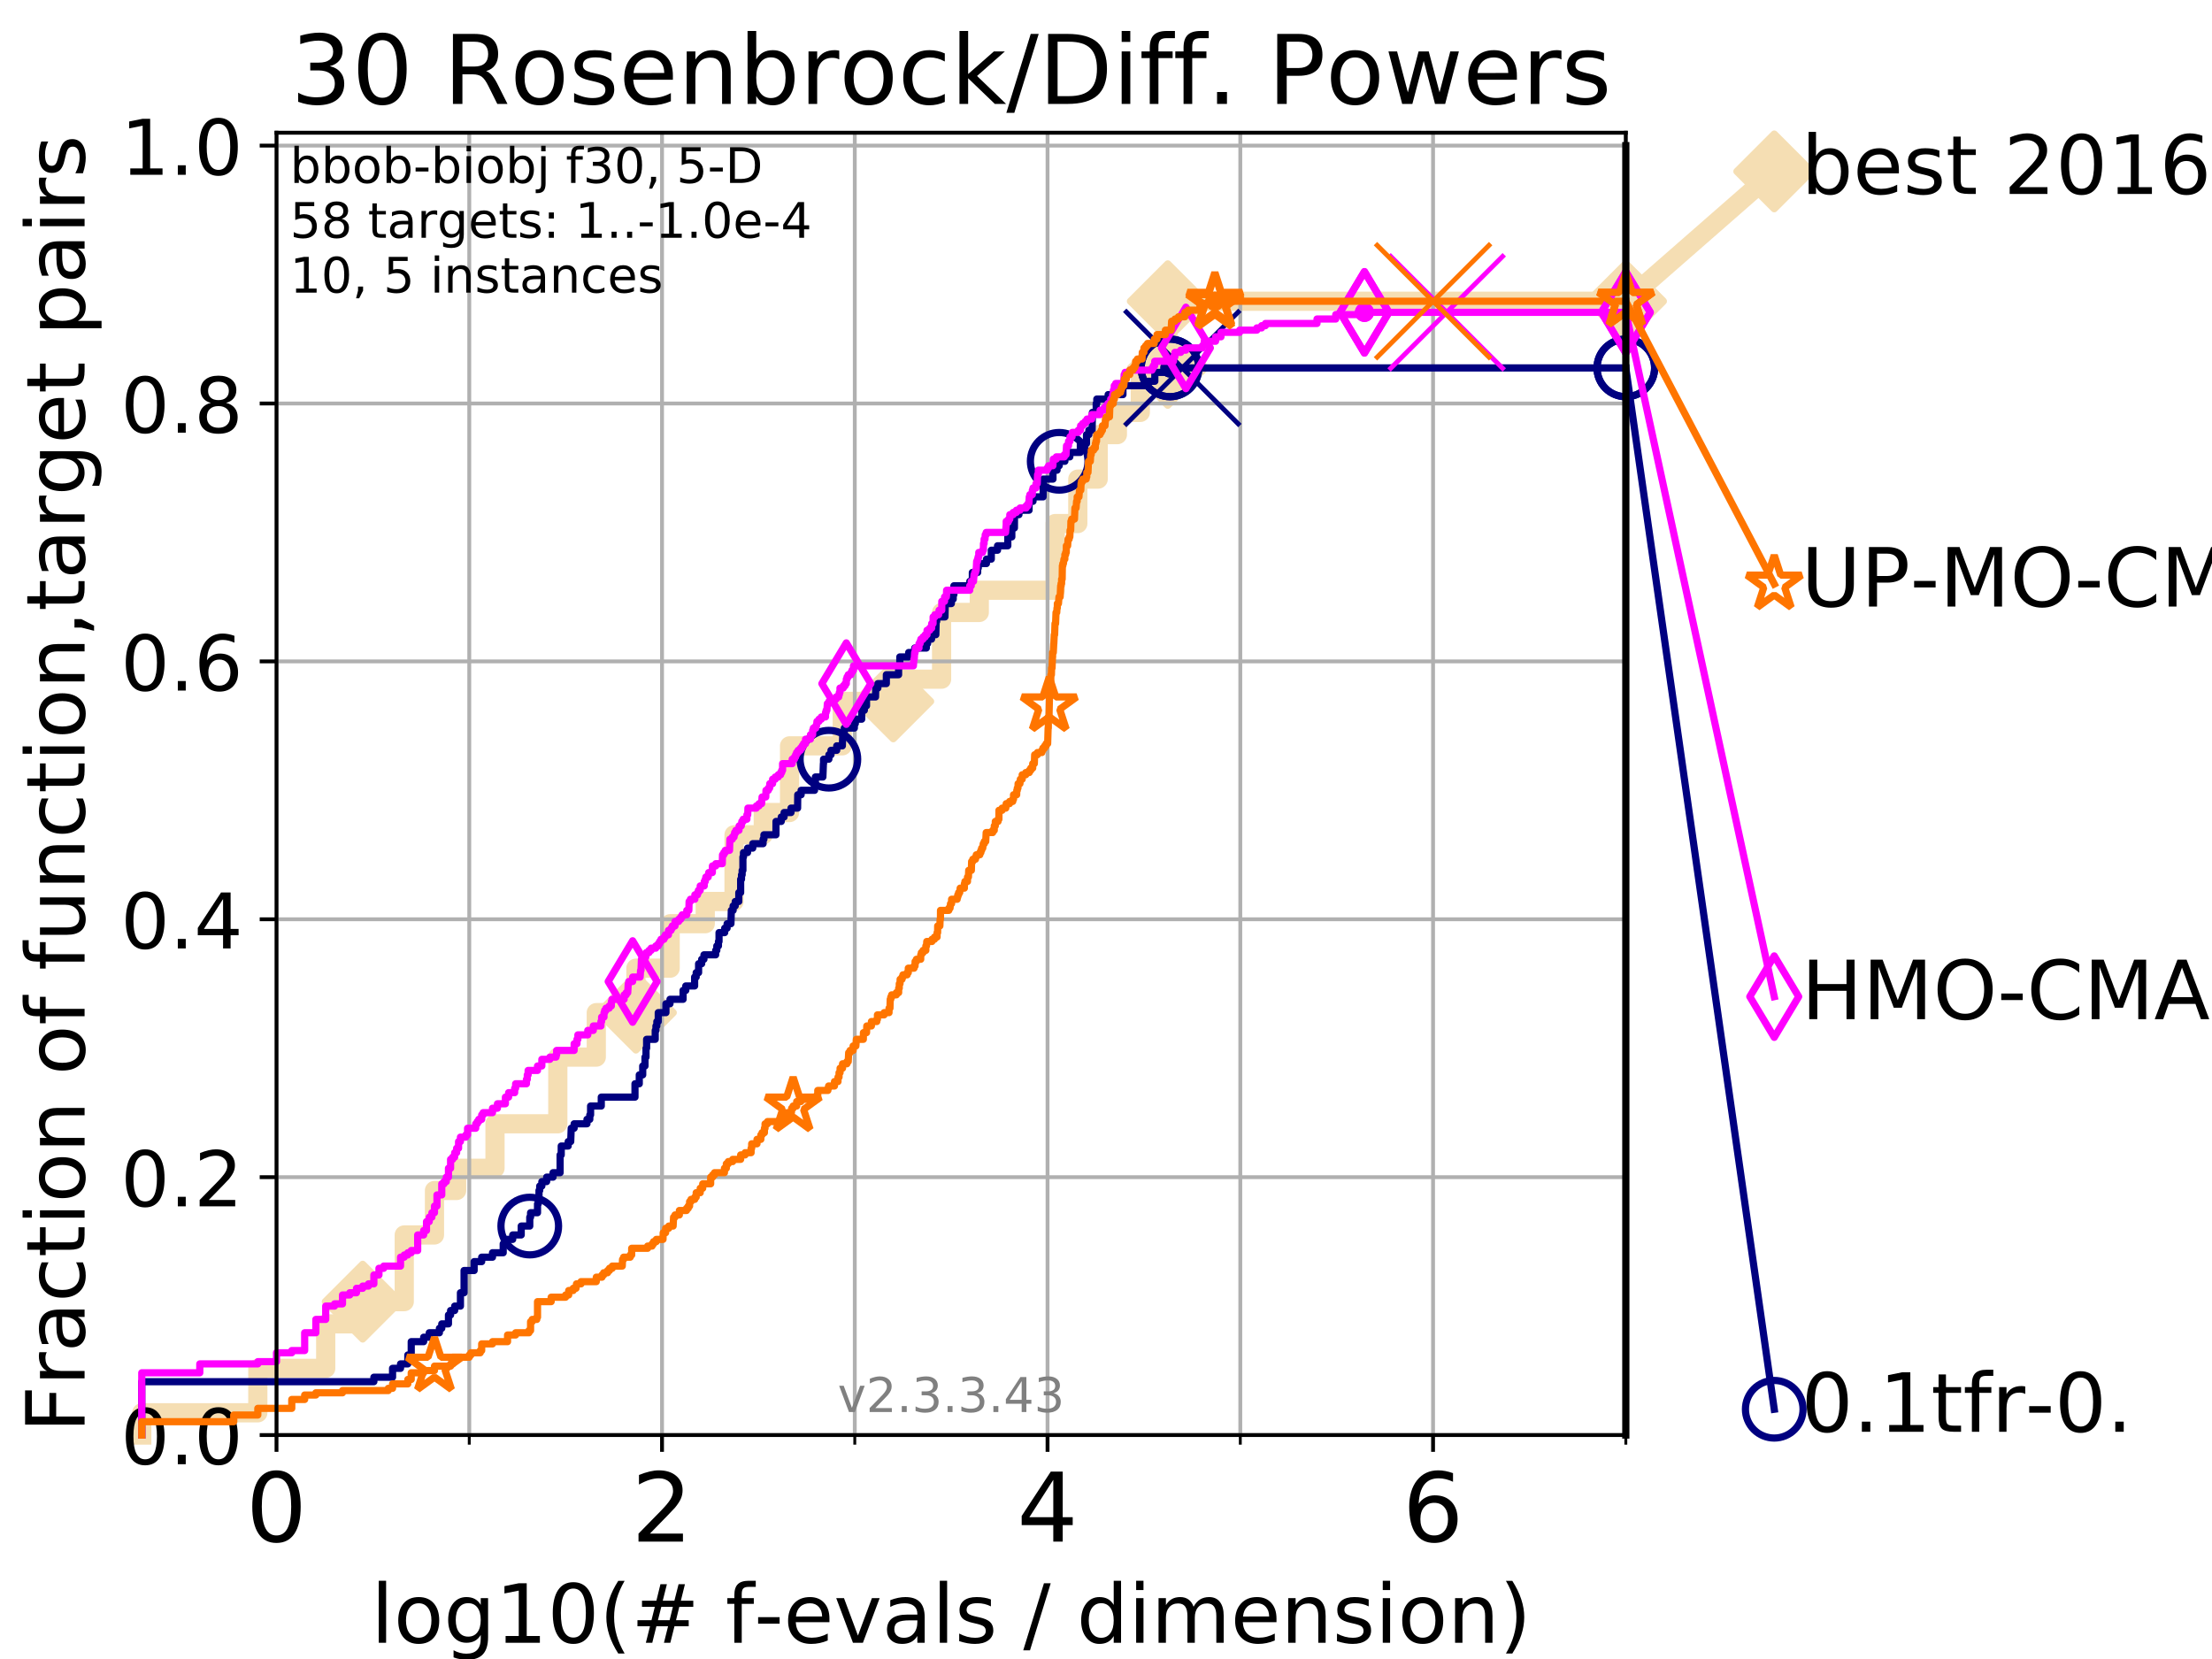 <?xml version="1.0" encoding="utf-8" standalone="no"?>
<!DOCTYPE svg PUBLIC "-//W3C//DTD SVG 1.1//EN"
  "http://www.w3.org/Graphics/SVG/1.1/DTD/svg11.dtd">
<!-- Created with matplotlib (https://matplotlib.org/) -->
<svg height="345.6pt" version="1.1" viewBox="0 0 460.8 345.6" width="460.8pt" xmlns="http://www.w3.org/2000/svg" xmlns:xlink="http://www.w3.org/1999/xlink">
 <defs>
  <style type="text/css">
*{stroke-linecap:butt;stroke-linejoin:round;}
  </style>
 </defs>
 <g id="figure_1">
  <g id="patch_1">
   <path d="M 0 345.6 
L 460.8 345.6 
L 460.8 0 
L 0 0 
z
" style="fill:#ffffff;"/>
  </g>
  <g id="axes_1">
   <g id="patch_2">
    <path d="M 57.6 298.944 
L 338.688 298.944 
L 338.688 27.648 
L 57.6 27.648 
z
" style="fill:#ffffff;"/>
   </g>
   <g id="line2d_1">
    <path d="M 29.533 298.944 
L 29.533 294.313 
L 53.709 294.313 
L 53.709 285.05 
L 67.851 285.05 
L 67.851 275.788 
L 75.556 275.788 
L 75.556 271.157 
L 84.213 271.157 
L 84.213 257.263 
L 90.509 257.263 
L 90.509 248.001 
L 95.125 248.001 
L 95.125 243.37 
L 103.118 243.37 
L 103.118 234.107 
L 116.203 234.107 
L 116.203 220.214 
L 124.216 220.214 
L 124.216 210.951 
L 132.47 210.951 
L 132.47 201.689 
L 139.605 201.689 
L 139.605 192.426 
L 146.917 192.426 
L 146.917 187.795 
L 152.915 187.795 
L 152.915 173.901 
L 159.005 173.901 
L 159.005 169.27 
L 164.479 169.27 
L 164.479 155.377 
L 175.456 155.377 
L 175.456 146.114 
L 186.081 146.114 
L 186.081 141.483 
L 196.151 141.483 
L 196.151 127.589 
L 204.001 127.589 
L 204.001 122.958 
L 219.816 122.958 
L 219.816 109.065 
L 224.525 109.065 
L 224.525 99.802 
L 228.772 99.802 
L 228.772 90.54 
L 232.773 90.54 
L 232.773 85.909 
L 237.548 85.909 
L 237.548 76.646 
L 243.268 76.646 
L 243.268 62.753 
L 338.688 62.753 
" style="fill:none;stroke:#f5deb3;stroke-linecap:square;stroke-width:4;"/>
   </g>
   <g id="line2d_2">
    <defs>
     <path d="M 0 7.778 
L 7.778 0 
L 0 -7.778 
L -7.778 0 
z
" id="m6e7020505a" style="stroke:#f5deb3;stroke-linejoin:miter;stroke-width:1.5;"/>
    </defs>
    <g>
     <use style="fill:#f5deb3;stroke:#f5deb3;stroke-linejoin:miter;stroke-width:1.5;" x="75.556" xlink:href="#m6e7020505a" y="271.157"/>
     <use style="fill:#f5deb3;stroke:#f5deb3;stroke-linejoin:miter;stroke-width:1.5;" x="132.47" xlink:href="#m6e7020505a" y="210.951"/>
     <use style="fill:#f5deb3;stroke:#f5deb3;stroke-linejoin:miter;stroke-width:1.5;" x="186.081" xlink:href="#m6e7020505a" y="146.114"/>
     <use style="fill:#f5deb3;stroke:#f5deb3;stroke-linejoin:miter;stroke-width:1.5;" x="243.268" xlink:href="#m6e7020505a" y="76.646"/>
     <use style="fill:#f5deb3;stroke:#f5deb3;stroke-linejoin:miter;stroke-width:1.5;" x="243.268" xlink:href="#m6e7020505a" y="62.753"/>
     <use style="fill:#f5deb3;stroke:#f5deb3;stroke-linejoin:miter;stroke-width:1.5;" x="338.688" xlink:href="#m6e7020505a" y="62.753"/>
    </g>
   </g>
   <g id="line2d_3">
    <path style="fill:none;stroke:#f5deb3;stroke-linecap:square;stroke-width:4;"/>
    <g/>
   </g>
   <g id="line2d_4">
    <path d="M 338.688 62.753 
L 369.608 35.706 
" style="fill:none;stroke:#f5deb3;stroke-linecap:square;stroke-width:4;"/>
    <g>
     <use style="fill:#f5deb3;stroke:#f5deb3;stroke-linejoin:miter;stroke-width:1.5;" x="338.688" xlink:href="#m6e7020505a" y="62.753"/>
     <use style="fill:#f5deb3;stroke:#f5deb3;stroke-linejoin:miter;stroke-width:1.5;" x="369.608" xlink:href="#m6e7020505a" y="35.706"/>
    </g>
   </g>
   <g id="matplotlib.axis_1">
    <g id="xtick_1">
     <g id="line2d_5">
      <path clip-path="url(#p4abd55366c)" d="M 57.6 298.944 
L 57.6 27.648 
" style="fill:none;stroke:#b0b0b0;stroke-linecap:square;stroke-width:0.8;"/>
     </g>
     <g id="line2d_6">
      <defs>
       <path d="M 0 0 
L 0 3.5 
" id="md10e49408b" style="stroke:#000000;stroke-width:0.8;"/>
      </defs>
      <g>
       <use style="stroke:#000000;stroke-width:0.8;" x="57.6" xlink:href="#md10e49408b" y="298.944"/>
      </g>
     </g>
     <g id="text_1">
      <!-- 0 -->
      <defs>
       <path d="M 31.781 66.406 
Q 24.172 66.406 20.328 58.906 
Q 16.5 51.422 16.5 36.375 
Q 16.5 21.391 20.328 13.891 
Q 24.172 6.391 31.781 6.391 
Q 39.453 6.391 43.281 13.891 
Q 47.125 21.391 47.125 36.375 
Q 47.125 51.422 43.281 58.906 
Q 39.453 66.406 31.781 66.406 
z
M 31.781 74.219 
Q 44.047 74.219 50.516 64.516 
Q 56.984 54.828 56.984 36.375 
Q 56.984 17.969 50.516 8.266 
Q 44.047 -1.422 31.781 -1.422 
Q 19.531 -1.422 13.062 8.266 
Q 6.594 17.969 6.594 36.375 
Q 6.594 54.828 13.062 64.516 
Q 19.531 74.219 31.781 74.219 
z
" id="DejaVuSans-48"/>
      </defs>
      <g transform="translate(51.237 321.141)scale(0.2 -0.2)">
       <use xlink:href="#DejaVuSans-48"/>
      </g>
     </g>
    </g>
    <g id="xtick_2">
     <g id="line2d_7">
      <path clip-path="url(#p4abd55366c)" d="M 137.911 298.944 
L 137.911 27.648 
" style="fill:none;stroke:#b0b0b0;stroke-linecap:square;stroke-width:0.8;"/>
     </g>
     <g id="line2d_8">
      <g>
       <use style="stroke:#000000;stroke-width:0.8;" x="137.911" xlink:href="#md10e49408b" y="298.944"/>
      </g>
     </g>
     <g id="text_2">
      <!-- 2 -->
      <defs>
       <path d="M 19.188 8.297 
L 53.609 8.297 
L 53.609 0 
L 7.328 0 
L 7.328 8.297 
Q 12.938 14.109 22.625 23.891 
Q 32.328 33.688 34.812 36.531 
Q 39.547 41.844 41.422 45.531 
Q 43.312 49.219 43.312 52.781 
Q 43.312 58.594 39.234 62.25 
Q 35.156 65.922 28.609 65.922 
Q 23.969 65.922 18.812 64.312 
Q 13.672 62.703 7.812 59.422 
L 7.812 69.391 
Q 13.766 71.781 18.938 73 
Q 24.125 74.219 28.422 74.219 
Q 39.75 74.219 46.484 68.547 
Q 53.219 62.891 53.219 53.422 
Q 53.219 48.922 51.531 44.891 
Q 49.859 40.875 45.406 35.406 
Q 44.188 33.984 37.641 27.219 
Q 31.109 20.453 19.188 8.297 
z
" id="DejaVuSans-50"/>
      </defs>
      <g transform="translate(131.548 321.141)scale(0.2 -0.2)">
       <use xlink:href="#DejaVuSans-50"/>
      </g>
     </g>
    </g>
    <g id="xtick_3">
     <g id="line2d_9">
      <path clip-path="url(#p4abd55366c)" d="M 218.222 298.944 
L 218.222 27.648 
" style="fill:none;stroke:#b0b0b0;stroke-linecap:square;stroke-width:0.8;"/>
     </g>
     <g id="line2d_10">
      <g>
       <use style="stroke:#000000;stroke-width:0.8;" x="218.222" xlink:href="#md10e49408b" y="298.944"/>
      </g>
     </g>
     <g id="text_3">
      <!-- 4 -->
      <defs>
       <path d="M 37.797 64.312 
L 12.891 25.391 
L 37.797 25.391 
z
M 35.203 72.906 
L 47.609 72.906 
L 47.609 25.391 
L 58.016 25.391 
L 58.016 17.188 
L 47.609 17.188 
L 47.609 0 
L 37.797 0 
L 37.797 17.188 
L 4.891 17.188 
L 4.891 26.703 
z
" id="DejaVuSans-52"/>
      </defs>
      <g transform="translate(211.859 321.141)scale(0.2 -0.2)">
       <use xlink:href="#DejaVuSans-52"/>
      </g>
     </g>
    </g>
    <g id="xtick_4">
     <g id="line2d_11">
      <path clip-path="url(#p4abd55366c)" d="M 298.533 298.944 
L 298.533 27.648 
" style="fill:none;stroke:#b0b0b0;stroke-linecap:square;stroke-width:0.8;"/>
     </g>
     <g id="line2d_12">
      <g>
       <use style="stroke:#000000;stroke-width:0.8;" x="298.533" xlink:href="#md10e49408b" y="298.944"/>
      </g>
     </g>
     <g id="text_4">
      <!-- 6 -->
      <defs>
       <path d="M 33.016 40.375 
Q 26.375 40.375 22.484 35.828 
Q 18.609 31.297 18.609 23.391 
Q 18.609 15.531 22.484 10.953 
Q 26.375 6.391 33.016 6.391 
Q 39.656 6.391 43.531 10.953 
Q 47.406 15.531 47.406 23.391 
Q 47.406 31.297 43.531 35.828 
Q 39.656 40.375 33.016 40.375 
z
M 52.594 71.297 
L 52.594 62.312 
Q 48.875 64.062 45.094 64.984 
Q 41.312 65.922 37.594 65.922 
Q 27.828 65.922 22.672 59.328 
Q 17.531 52.734 16.797 39.406 
Q 19.672 43.656 24.016 45.922 
Q 28.375 48.188 33.594 48.188 
Q 44.578 48.188 50.953 41.516 
Q 57.328 34.859 57.328 23.391 
Q 57.328 12.156 50.688 5.359 
Q 44.047 -1.422 33.016 -1.422 
Q 20.359 -1.422 13.672 8.266 
Q 6.984 17.969 6.984 36.375 
Q 6.984 53.656 15.188 63.938 
Q 23.391 74.219 37.203 74.219 
Q 40.922 74.219 44.703 73.484 
Q 48.484 72.75 52.594 71.297 
z
" id="DejaVuSans-54"/>
      </defs>
      <g transform="translate(292.17 321.141)scale(0.2 -0.2)">
       <use xlink:href="#DejaVuSans-54"/>
      </g>
     </g>
    </g>
    <g id="xtick_5">
     <g id="line2d_13">
      <path clip-path="url(#p4abd55366c)" d="M 97.755 298.944 
L 97.755 27.648 
" style="fill:none;stroke:#b0b0b0;stroke-linecap:square;stroke-width:0.8;"/>
     </g>
     <g id="line2d_14">
      <defs>
       <path d="M 0 0 
L 0 2 
" id="md11be3abde" style="stroke:#000000;stroke-width:0.6;"/>
      </defs>
      <g>
       <use style="stroke:#000000;stroke-width:0.6;" x="97.755" xlink:href="#md11be3abde" y="298.944"/>
      </g>
     </g>
    </g>
    <g id="xtick_6">
     <g id="line2d_15">
      <path clip-path="url(#p4abd55366c)" d="M 178.066 298.944 
L 178.066 27.648 
" style="fill:none;stroke:#b0b0b0;stroke-linecap:square;stroke-width:0.8;"/>
     </g>
     <g id="line2d_16">
      <g>
       <use style="stroke:#000000;stroke-width:0.6;" x="178.066" xlink:href="#md11be3abde" y="298.944"/>
      </g>
     </g>
    </g>
    <g id="xtick_7">
     <g id="line2d_17">
      <path clip-path="url(#p4abd55366c)" d="M 258.377 298.944 
L 258.377 27.648 
" style="fill:none;stroke:#b0b0b0;stroke-linecap:square;stroke-width:0.8;"/>
     </g>
     <g id="line2d_18">
      <g>
       <use style="stroke:#000000;stroke-width:0.6;" x="258.377" xlink:href="#md11be3abde" y="298.944"/>
      </g>
     </g>
    </g>
    <g id="xtick_8">
     <g id="line2d_19">
      <path clip-path="url(#p4abd55366c)" d="M 338.688 298.944 
L 338.688 27.648 
" style="fill:none;stroke:#b0b0b0;stroke-linecap:square;stroke-width:0.8;"/>
     </g>
     <g id="line2d_20">
      <g>
       <use style="stroke:#000000;stroke-width:0.6;" x="338.688" xlink:href="#md11be3abde" y="298.944"/>
      </g>
     </g>
    </g>
    <g id="text_5">
     <!-- log10(# f-evals / dimension) -->
     <defs>
      <path d="M 9.422 75.984 
L 18.406 75.984 
L 18.406 0 
L 9.422 0 
z
" id="DejaVuSans-108"/>
      <path d="M 30.609 48.391 
Q 23.391 48.391 19.188 42.75 
Q 14.984 37.109 14.984 27.297 
Q 14.984 17.484 19.156 11.844 
Q 23.344 6.203 30.609 6.203 
Q 37.797 6.203 41.984 11.859 
Q 46.188 17.531 46.188 27.297 
Q 46.188 37.016 41.984 42.703 
Q 37.797 48.391 30.609 48.391 
z
M 30.609 56 
Q 42.328 56 49.016 48.375 
Q 55.719 40.766 55.719 27.297 
Q 55.719 13.875 49.016 6.219 
Q 42.328 -1.422 30.609 -1.422 
Q 18.844 -1.422 12.172 6.219 
Q 5.516 13.875 5.516 27.297 
Q 5.516 40.766 12.172 48.375 
Q 18.844 56 30.609 56 
z
" id="DejaVuSans-111"/>
      <path d="M 45.406 27.984 
Q 45.406 37.75 41.375 43.109 
Q 37.359 48.484 30.078 48.484 
Q 22.859 48.484 18.828 43.109 
Q 14.797 37.75 14.797 27.984 
Q 14.797 18.266 18.828 12.891 
Q 22.859 7.516 30.078 7.516 
Q 37.359 7.516 41.375 12.891 
Q 45.406 18.266 45.406 27.984 
z
M 54.391 6.781 
Q 54.391 -7.172 48.188 -13.984 
Q 42 -20.797 29.203 -20.797 
Q 24.469 -20.797 20.266 -20.094 
Q 16.062 -19.391 12.109 -17.922 
L 12.109 -9.188 
Q 16.062 -11.328 19.922 -12.344 
Q 23.781 -13.375 27.781 -13.375 
Q 36.625 -13.375 41.016 -8.766 
Q 45.406 -4.156 45.406 5.172 
L 45.406 9.625 
Q 42.625 4.781 38.281 2.391 
Q 33.938 0 27.875 0 
Q 17.828 0 11.672 7.656 
Q 5.516 15.328 5.516 27.984 
Q 5.516 40.672 11.672 48.328 
Q 17.828 56 27.875 56 
Q 33.938 56 38.281 53.609 
Q 42.625 51.219 45.406 46.391 
L 45.406 54.688 
L 54.391 54.688 
z
" id="DejaVuSans-103"/>
      <path d="M 12.406 8.297 
L 28.516 8.297 
L 28.516 63.922 
L 10.984 60.406 
L 10.984 69.391 
L 28.422 72.906 
L 38.281 72.906 
L 38.281 8.297 
L 54.391 8.297 
L 54.391 0 
L 12.406 0 
z
" id="DejaVuSans-49"/>
      <path d="M 31 75.875 
Q 24.469 64.656 21.281 53.656 
Q 18.109 42.672 18.109 31.391 
Q 18.109 20.125 21.312 9.062 
Q 24.516 -2 31 -13.188 
L 23.188 -13.188 
Q 15.875 -1.703 12.234 9.375 
Q 8.594 20.453 8.594 31.391 
Q 8.594 42.281 12.203 53.312 
Q 15.828 64.359 23.188 75.875 
z
" id="DejaVuSans-40"/>
      <path d="M 51.125 44 
L 36.922 44 
L 32.812 27.688 
L 47.125 27.688 
z
M 43.797 71.781 
L 38.719 51.516 
L 52.984 51.516 
L 58.109 71.781 
L 65.922 71.781 
L 60.891 51.516 
L 76.125 51.516 
L 76.125 44 
L 58.984 44 
L 54.984 27.688 
L 70.516 27.688 
L 70.516 20.219 
L 53.078 20.219 
L 48 0 
L 40.188 0 
L 45.219 20.219 
L 30.906 20.219 
L 25.875 0 
L 18.016 0 
L 23.094 20.219 
L 7.719 20.219 
L 7.719 27.688 
L 24.906 27.688 
L 29 44 
L 13.281 44 
L 13.281 51.516 
L 30.906 51.516 
L 35.891 71.781 
z
" id="DejaVuSans-35"/>
      <path id="DejaVuSans-32"/>
      <path d="M 37.109 75.984 
L 37.109 68.5 
L 28.516 68.5 
Q 23.688 68.5 21.797 66.547 
Q 19.922 64.594 19.922 59.516 
L 19.922 54.688 
L 34.719 54.688 
L 34.719 47.703 
L 19.922 47.703 
L 19.922 0 
L 10.891 0 
L 10.891 47.703 
L 2.297 47.703 
L 2.297 54.688 
L 10.891 54.688 
L 10.891 58.5 
Q 10.891 67.625 15.141 71.797 
Q 19.391 75.984 28.609 75.984 
z
" id="DejaVuSans-102"/>
      <path d="M 4.891 31.391 
L 31.203 31.391 
L 31.203 23.391 
L 4.891 23.391 
z
" id="DejaVuSans-45"/>
      <path d="M 56.203 29.594 
L 56.203 25.203 
L 14.891 25.203 
Q 15.484 15.922 20.484 11.062 
Q 25.484 6.203 34.422 6.203 
Q 39.594 6.203 44.453 7.469 
Q 49.312 8.734 54.109 11.281 
L 54.109 2.781 
Q 49.266 0.734 44.188 -0.344 
Q 39.109 -1.422 33.891 -1.422 
Q 20.797 -1.422 13.156 6.188 
Q 5.516 13.812 5.516 26.812 
Q 5.516 40.234 12.766 48.109 
Q 20.016 56 32.328 56 
Q 43.359 56 49.781 48.891 
Q 56.203 41.797 56.203 29.594 
z
M 47.219 32.234 
Q 47.125 39.594 43.094 43.984 
Q 39.062 48.391 32.422 48.391 
Q 24.906 48.391 20.391 44.141 
Q 15.875 39.891 15.188 32.172 
z
" id="DejaVuSans-101"/>
      <path d="M 2.984 54.688 
L 12.5 54.688 
L 29.594 8.797 
L 46.688 54.688 
L 56.203 54.688 
L 35.688 0 
L 23.484 0 
z
" id="DejaVuSans-118"/>
      <path d="M 34.281 27.484 
Q 23.391 27.484 19.188 25 
Q 14.984 22.516 14.984 16.5 
Q 14.984 11.719 18.141 8.906 
Q 21.297 6.109 26.703 6.109 
Q 34.188 6.109 38.703 11.406 
Q 43.219 16.703 43.219 25.484 
L 43.219 27.484 
z
M 52.203 31.203 
L 52.203 0 
L 43.219 0 
L 43.219 8.297 
Q 40.141 3.328 35.547 0.953 
Q 30.953 -1.422 24.312 -1.422 
Q 15.922 -1.422 10.953 3.297 
Q 6 8.016 6 15.922 
Q 6 25.141 12.172 29.828 
Q 18.359 34.516 30.609 34.516 
L 43.219 34.516 
L 43.219 35.406 
Q 43.219 41.609 39.141 45 
Q 35.062 48.391 27.688 48.391 
Q 23 48.391 18.547 47.266 
Q 14.109 46.141 10.016 43.891 
L 10.016 52.203 
Q 14.938 54.109 19.578 55.047 
Q 24.219 56 28.609 56 
Q 40.484 56 46.344 49.844 
Q 52.203 43.703 52.203 31.203 
z
" id="DejaVuSans-97"/>
      <path d="M 44.281 53.078 
L 44.281 44.578 
Q 40.484 46.531 36.375 47.5 
Q 32.281 48.484 27.875 48.484 
Q 21.188 48.484 17.844 46.438 
Q 14.5 44.391 14.5 40.281 
Q 14.5 37.156 16.891 35.375 
Q 19.281 33.594 26.516 31.984 
L 29.594 31.297 
Q 39.156 29.25 43.188 25.516 
Q 47.219 21.781 47.219 15.094 
Q 47.219 7.469 41.188 3.016 
Q 35.156 -1.422 24.609 -1.422 
Q 20.219 -1.422 15.453 -0.562 
Q 10.688 0.297 5.422 2 
L 5.422 11.281 
Q 10.406 8.688 15.234 7.391 
Q 20.062 6.109 24.812 6.109 
Q 31.156 6.109 34.562 8.281 
Q 37.984 10.453 37.984 14.406 
Q 37.984 18.062 35.516 20.016 
Q 33.062 21.969 24.703 23.781 
L 21.578 24.516 
Q 13.234 26.266 9.516 29.906 
Q 5.812 33.547 5.812 39.891 
Q 5.812 47.609 11.281 51.797 
Q 16.75 56 26.812 56 
Q 31.781 56 36.172 55.266 
Q 40.578 54.547 44.281 53.078 
z
" id="DejaVuSans-115"/>
      <path d="M 25.391 72.906 
L 33.688 72.906 
L 8.297 -9.281 
L 0 -9.281 
z
" id="DejaVuSans-47"/>
      <path d="M 45.406 46.391 
L 45.406 75.984 
L 54.391 75.984 
L 54.391 0 
L 45.406 0 
L 45.406 8.203 
Q 42.578 3.328 38.25 0.953 
Q 33.938 -1.422 27.875 -1.422 
Q 17.969 -1.422 11.734 6.484 
Q 5.516 14.406 5.516 27.297 
Q 5.516 40.188 11.734 48.094 
Q 17.969 56 27.875 56 
Q 33.938 56 38.25 53.625 
Q 42.578 51.266 45.406 46.391 
z
M 14.797 27.297 
Q 14.797 17.391 18.875 11.75 
Q 22.953 6.109 30.078 6.109 
Q 37.203 6.109 41.297 11.75 
Q 45.406 17.391 45.406 27.297 
Q 45.406 37.203 41.297 42.844 
Q 37.203 48.484 30.078 48.484 
Q 22.953 48.484 18.875 42.844 
Q 14.797 37.203 14.797 27.297 
z
" id="DejaVuSans-100"/>
      <path d="M 9.422 54.688 
L 18.406 54.688 
L 18.406 0 
L 9.422 0 
z
M 9.422 75.984 
L 18.406 75.984 
L 18.406 64.594 
L 9.422 64.594 
z
" id="DejaVuSans-105"/>
      <path d="M 52 44.188 
Q 55.375 50.25 60.062 53.125 
Q 64.75 56 71.094 56 
Q 79.641 56 84.281 50.016 
Q 88.922 44.047 88.922 33.016 
L 88.922 0 
L 79.891 0 
L 79.891 32.719 
Q 79.891 40.578 77.094 44.375 
Q 74.312 48.188 68.609 48.188 
Q 61.625 48.188 57.562 43.547 
Q 53.516 38.922 53.516 30.906 
L 53.516 0 
L 44.484 0 
L 44.484 32.719 
Q 44.484 40.625 41.703 44.406 
Q 38.922 48.188 33.109 48.188 
Q 26.219 48.188 22.156 43.531 
Q 18.109 38.875 18.109 30.906 
L 18.109 0 
L 9.078 0 
L 9.078 54.688 
L 18.109 54.688 
L 18.109 46.188 
Q 21.188 51.219 25.484 53.609 
Q 29.781 56 35.688 56 
Q 41.656 56 45.828 52.969 
Q 50 49.953 52 44.188 
z
" id="DejaVuSans-109"/>
      <path d="M 54.891 33.016 
L 54.891 0 
L 45.906 0 
L 45.906 32.719 
Q 45.906 40.484 42.875 44.328 
Q 39.844 48.188 33.797 48.188 
Q 26.516 48.188 22.312 43.547 
Q 18.109 38.922 18.109 30.906 
L 18.109 0 
L 9.078 0 
L 9.078 54.688 
L 18.109 54.688 
L 18.109 46.188 
Q 21.344 51.125 25.703 53.562 
Q 30.078 56 35.797 56 
Q 45.219 56 50.047 50.172 
Q 54.891 44.344 54.891 33.016 
z
" id="DejaVuSans-110"/>
      <path d="M 8.016 75.875 
L 15.828 75.875 
Q 23.141 64.359 26.781 53.312 
Q 30.422 42.281 30.422 31.391 
Q 30.422 20.453 26.781 9.375 
Q 23.141 -1.703 15.828 -13.188 
L 8.016 -13.188 
Q 14.5 -2 17.703 9.062 
Q 20.906 20.125 20.906 31.391 
Q 20.906 42.672 17.703 53.656 
Q 14.5 64.656 8.016 75.875 
z
" id="DejaVuSans-41"/>
     </defs>
     <g transform="translate(77.303 342.218)scale(0.17 -0.17)">
      <use xlink:href="#DejaVuSans-108"/>
      <use x="27.783" xlink:href="#DejaVuSans-111"/>
      <use x="88.965" xlink:href="#DejaVuSans-103"/>
      <use x="152.441" xlink:href="#DejaVuSans-49"/>
      <use x="216.064" xlink:href="#DejaVuSans-48"/>
      <use x="279.688" xlink:href="#DejaVuSans-40"/>
      <use x="318.701" xlink:href="#DejaVuSans-35"/>
      <use x="402.49" xlink:href="#DejaVuSans-32"/>
      <use x="434.277" xlink:href="#DejaVuSans-102"/>
      <use x="469.404" xlink:href="#DejaVuSans-45"/>
      <use x="505.488" xlink:href="#DejaVuSans-101"/>
      <use x="567.012" xlink:href="#DejaVuSans-118"/>
      <use x="626.191" xlink:href="#DejaVuSans-97"/>
      <use x="687.471" xlink:href="#DejaVuSans-108"/>
      <use x="715.254" xlink:href="#DejaVuSans-115"/>
      <use x="767.354" xlink:href="#DejaVuSans-32"/>
      <use x="799.141" xlink:href="#DejaVuSans-47"/>
      <use x="832.832" xlink:href="#DejaVuSans-32"/>
      <use x="864.619" xlink:href="#DejaVuSans-100"/>
      <use x="928.096" xlink:href="#DejaVuSans-105"/>
      <use x="955.879" xlink:href="#DejaVuSans-109"/>
      <use x="1053.291" xlink:href="#DejaVuSans-101"/>
      <use x="1114.814" xlink:href="#DejaVuSans-110"/>
      <use x="1178.193" xlink:href="#DejaVuSans-115"/>
      <use x="1230.293" xlink:href="#DejaVuSans-105"/>
      <use x="1258.076" xlink:href="#DejaVuSans-111"/>
      <use x="1319.258" xlink:href="#DejaVuSans-110"/>
      <use x="1382.637" xlink:href="#DejaVuSans-41"/>
     </g>
    </g>
   </g>
   <g id="matplotlib.axis_2">
    <g id="ytick_1">
     <g id="line2d_21">
      <path clip-path="url(#p4abd55366c)" d="M 57.6 298.944 
L 338.688 298.944 
" style="fill:none;stroke:#b0b0b0;stroke-linecap:square;stroke-width:0.8;"/>
     </g>
     <g id="line2d_22">
      <defs>
       <path d="M 0 0 
L -3.5 0 
" id="m871dc03e4c" style="stroke:#000000;stroke-width:0.8;"/>
      </defs>
      <g>
       <use style="stroke:#000000;stroke-width:0.8;" x="57.6" xlink:href="#m871dc03e4c" y="298.944"/>
      </g>
     </g>
     <g id="text_6">
      <!-- 0.0 -->
      <defs>
       <path d="M 10.688 12.406 
L 21 12.406 
L 21 0 
L 10.688 0 
z
" id="DejaVuSans-46"/>
      </defs>
      <g transform="translate(25.155 305.023)scale(0.16 -0.16)">
       <use xlink:href="#DejaVuSans-48"/>
       <use x="63.623" xlink:href="#DejaVuSans-46"/>
       <use x="95.41" xlink:href="#DejaVuSans-48"/>
      </g>
     </g>
    </g>
    <g id="ytick_2">
     <g id="line2d_23">
      <path clip-path="url(#p4abd55366c)" d="M 57.6 245.222 
L 338.688 245.222 
" style="fill:none;stroke:#b0b0b0;stroke-linecap:square;stroke-width:0.8;"/>
     </g>
     <g id="line2d_24">
      <g>
       <use style="stroke:#000000;stroke-width:0.8;" x="57.6" xlink:href="#m871dc03e4c" y="245.222"/>
      </g>
     </g>
     <g id="text_7">
      <!-- 0.2 -->
      <g transform="translate(25.155 251.301)scale(0.16 -0.16)">
       <use xlink:href="#DejaVuSans-48"/>
       <use x="63.623" xlink:href="#DejaVuSans-46"/>
       <use x="95.41" xlink:href="#DejaVuSans-50"/>
      </g>
     </g>
    </g>
    <g id="ytick_3">
     <g id="line2d_25">
      <path clip-path="url(#p4abd55366c)" d="M 57.6 191.5 
L 338.688 191.5 
" style="fill:none;stroke:#b0b0b0;stroke-linecap:square;stroke-width:0.8;"/>
     </g>
     <g id="line2d_26">
      <g>
       <use style="stroke:#000000;stroke-width:0.8;" x="57.6" xlink:href="#m871dc03e4c" y="191.5"/>
      </g>
     </g>
     <g id="text_8">
      <!-- 0.4 -->
      <g transform="translate(25.155 197.579)scale(0.16 -0.16)">
       <use xlink:href="#DejaVuSans-48"/>
       <use x="63.623" xlink:href="#DejaVuSans-46"/>
       <use x="95.41" xlink:href="#DejaVuSans-52"/>
      </g>
     </g>
    </g>
    <g id="ytick_4">
     <g id="line2d_27">
      <path clip-path="url(#p4abd55366c)" d="M 57.6 137.778 
L 338.688 137.778 
" style="fill:none;stroke:#b0b0b0;stroke-linecap:square;stroke-width:0.8;"/>
     </g>
     <g id="line2d_28">
      <g>
       <use style="stroke:#000000;stroke-width:0.8;" x="57.6" xlink:href="#m871dc03e4c" y="137.778"/>
      </g>
     </g>
     <g id="text_9">
      <!-- 0.6 -->
      <g transform="translate(25.155 143.857)scale(0.16 -0.16)">
       <use xlink:href="#DejaVuSans-48"/>
       <use x="63.623" xlink:href="#DejaVuSans-46"/>
       <use x="95.41" xlink:href="#DejaVuSans-54"/>
      </g>
     </g>
    </g>
    <g id="ytick_5">
     <g id="line2d_29">
      <path clip-path="url(#p4abd55366c)" d="M 57.6 84.056 
L 338.688 84.056 
" style="fill:none;stroke:#b0b0b0;stroke-linecap:square;stroke-width:0.8;"/>
     </g>
     <g id="line2d_30">
      <g>
       <use style="stroke:#000000;stroke-width:0.8;" x="57.6" xlink:href="#m871dc03e4c" y="84.056"/>
      </g>
     </g>
     <g id="text_10">
      <!-- 0.8 -->
      <defs>
       <path d="M 31.781 34.625 
Q 24.75 34.625 20.719 30.859 
Q 16.703 27.094 16.703 20.516 
Q 16.703 13.922 20.719 10.156 
Q 24.75 6.391 31.781 6.391 
Q 38.812 6.391 42.859 10.172 
Q 46.922 13.969 46.922 20.516 
Q 46.922 27.094 42.891 30.859 
Q 38.875 34.625 31.781 34.625 
z
M 21.922 38.812 
Q 15.578 40.375 12.031 44.719 
Q 8.5 49.078 8.5 55.328 
Q 8.5 64.062 14.719 69.141 
Q 20.953 74.219 31.781 74.219 
Q 42.672 74.219 48.875 69.141 
Q 55.078 64.062 55.078 55.328 
Q 55.078 49.078 51.531 44.719 
Q 48 40.375 41.703 38.812 
Q 48.828 37.156 52.797 32.312 
Q 56.781 27.484 56.781 20.516 
Q 56.781 9.906 50.312 4.234 
Q 43.844 -1.422 31.781 -1.422 
Q 19.734 -1.422 13.25 4.234 
Q 6.781 9.906 6.781 20.516 
Q 6.781 27.484 10.781 32.312 
Q 14.797 37.156 21.922 38.812 
z
M 18.312 54.391 
Q 18.312 48.734 21.844 45.562 
Q 25.391 42.391 31.781 42.391 
Q 38.141 42.391 41.719 45.562 
Q 45.312 48.734 45.312 54.391 
Q 45.312 60.062 41.719 63.234 
Q 38.141 66.406 31.781 66.406 
Q 25.391 66.406 21.844 63.234 
Q 18.312 60.062 18.312 54.391 
z
" id="DejaVuSans-56"/>
      </defs>
      <g transform="translate(25.155 90.135)scale(0.16 -0.16)">
       <use xlink:href="#DejaVuSans-48"/>
       <use x="63.623" xlink:href="#DejaVuSans-46"/>
       <use x="95.41" xlink:href="#DejaVuSans-56"/>
      </g>
     </g>
    </g>
    <g id="ytick_6">
     <g id="line2d_31">
      <path clip-path="url(#p4abd55366c)" d="M 57.6 30.334 
L 338.688 30.334 
" style="fill:none;stroke:#b0b0b0;stroke-linecap:square;stroke-width:0.8;"/>
     </g>
     <g id="line2d_32">
      <g>
       <use style="stroke:#000000;stroke-width:0.8;" x="57.6" xlink:href="#m871dc03e4c" y="30.334"/>
      </g>
     </g>
     <g id="text_11">
      <!-- 1.0 -->
      <g transform="translate(25.155 36.413)scale(0.16 -0.16)">
       <use xlink:href="#DejaVuSans-49"/>
       <use x="63.623" xlink:href="#DejaVuSans-46"/>
       <use x="95.41" xlink:href="#DejaVuSans-48"/>
      </g>
     </g>
    </g>
    <g id="text_12">
     <!-- Fraction of function,target pairs -->
     <defs>
      <path d="M 9.812 72.906 
L 51.703 72.906 
L 51.703 64.594 
L 19.672 64.594 
L 19.672 43.109 
L 48.578 43.109 
L 48.578 34.812 
L 19.672 34.812 
L 19.672 0 
L 9.812 0 
z
" id="DejaVuSans-70"/>
      <path d="M 41.109 46.297 
Q 39.594 47.172 37.812 47.578 
Q 36.031 48 33.891 48 
Q 26.266 48 22.188 43.047 
Q 18.109 38.094 18.109 28.812 
L 18.109 0 
L 9.078 0 
L 9.078 54.688 
L 18.109 54.688 
L 18.109 46.188 
Q 20.953 51.172 25.484 53.578 
Q 30.031 56 36.531 56 
Q 37.453 56 38.578 55.875 
Q 39.703 55.766 41.062 55.516 
z
" id="DejaVuSans-114"/>
      <path d="M 48.781 52.594 
L 48.781 44.188 
Q 44.969 46.297 41.141 47.344 
Q 37.312 48.391 33.406 48.391 
Q 24.656 48.391 19.812 42.844 
Q 14.984 37.312 14.984 27.297 
Q 14.984 17.281 19.812 11.734 
Q 24.656 6.203 33.406 6.203 
Q 37.312 6.203 41.141 7.25 
Q 44.969 8.297 48.781 10.406 
L 48.781 2.094 
Q 45.016 0.344 40.984 -0.531 
Q 36.969 -1.422 32.422 -1.422 
Q 20.062 -1.422 12.781 6.344 
Q 5.516 14.109 5.516 27.297 
Q 5.516 40.672 12.859 48.328 
Q 20.219 56 33.016 56 
Q 37.156 56 41.109 55.141 
Q 45.062 54.297 48.781 52.594 
z
" id="DejaVuSans-99"/>
      <path d="M 18.312 70.219 
L 18.312 54.688 
L 36.812 54.688 
L 36.812 47.703 
L 18.312 47.703 
L 18.312 18.016 
Q 18.312 11.328 20.141 9.422 
Q 21.969 7.516 27.594 7.516 
L 36.812 7.516 
L 36.812 0 
L 27.594 0 
Q 17.188 0 13.234 3.875 
Q 9.281 7.766 9.281 18.016 
L 9.281 47.703 
L 2.688 47.703 
L 2.688 54.688 
L 9.281 54.688 
L 9.281 70.219 
z
" id="DejaVuSans-116"/>
      <path d="M 8.5 21.578 
L 8.5 54.688 
L 17.484 54.688 
L 17.484 21.922 
Q 17.484 14.156 20.5 10.266 
Q 23.531 6.391 29.594 6.391 
Q 36.859 6.391 41.078 11.031 
Q 45.312 15.672 45.312 23.688 
L 45.312 54.688 
L 54.297 54.688 
L 54.297 0 
L 45.312 0 
L 45.312 8.406 
Q 42.047 3.422 37.719 1 
Q 33.406 -1.422 27.688 -1.422 
Q 18.266 -1.422 13.375 4.438 
Q 8.5 10.297 8.5 21.578 
z
M 31.109 56 
z
" id="DejaVuSans-117"/>
      <path d="M 11.719 12.406 
L 22.016 12.406 
L 22.016 4 
L 14.016 -11.625 
L 7.719 -11.625 
L 11.719 4 
z
" id="DejaVuSans-44"/>
      <path d="M 18.109 8.203 
L 18.109 -20.797 
L 9.078 -20.797 
L 9.078 54.688 
L 18.109 54.688 
L 18.109 46.391 
Q 20.953 51.266 25.266 53.625 
Q 29.594 56 35.594 56 
Q 45.562 56 51.781 48.094 
Q 58.016 40.188 58.016 27.297 
Q 58.016 14.406 51.781 6.484 
Q 45.562 -1.422 35.594 -1.422 
Q 29.594 -1.422 25.266 0.953 
Q 20.953 3.328 18.109 8.203 
z
M 48.688 27.297 
Q 48.688 37.203 44.609 42.844 
Q 40.531 48.484 33.406 48.484 
Q 26.266 48.484 22.188 42.844 
Q 18.109 37.203 18.109 27.297 
Q 18.109 17.391 22.188 11.75 
Q 26.266 6.109 33.406 6.109 
Q 40.531 6.109 44.609 11.75 
Q 48.688 17.391 48.688 27.297 
z
" id="DejaVuSans-112"/>
     </defs>
     <g transform="translate(17.62 298.435)rotate(-90)scale(0.17 -0.17)">
      <use xlink:href="#DejaVuSans-70"/>
      <use x="57.41" xlink:href="#DejaVuSans-114"/>
      <use x="98.523" xlink:href="#DejaVuSans-97"/>
      <use x="159.803" xlink:href="#DejaVuSans-99"/>
      <use x="214.783" xlink:href="#DejaVuSans-116"/>
      <use x="253.992" xlink:href="#DejaVuSans-105"/>
      <use x="281.775" xlink:href="#DejaVuSans-111"/>
      <use x="342.957" xlink:href="#DejaVuSans-110"/>
      <use x="406.336" xlink:href="#DejaVuSans-32"/>
      <use x="438.123" xlink:href="#DejaVuSans-111"/>
      <use x="499.305" xlink:href="#DejaVuSans-102"/>
      <use x="534.51" xlink:href="#DejaVuSans-32"/>
      <use x="566.297" xlink:href="#DejaVuSans-102"/>
      <use x="601.502" xlink:href="#DejaVuSans-117"/>
      <use x="664.881" xlink:href="#DejaVuSans-110"/>
      <use x="728.26" xlink:href="#DejaVuSans-99"/>
      <use x="783.24" xlink:href="#DejaVuSans-116"/>
      <use x="822.449" xlink:href="#DejaVuSans-105"/>
      <use x="850.232" xlink:href="#DejaVuSans-111"/>
      <use x="911.414" xlink:href="#DejaVuSans-110"/>
      <use x="974.793" xlink:href="#DejaVuSans-44"/>
      <use x="1006.58" xlink:href="#DejaVuSans-116"/>
      <use x="1045.789" xlink:href="#DejaVuSans-97"/>
      <use x="1107.068" xlink:href="#DejaVuSans-114"/>
      <use x="1148.166" xlink:href="#DejaVuSans-103"/>
      <use x="1211.643" xlink:href="#DejaVuSans-101"/>
      <use x="1273.166" xlink:href="#DejaVuSans-116"/>
      <use x="1312.375" xlink:href="#DejaVuSans-32"/>
      <use x="1344.162" xlink:href="#DejaVuSans-112"/>
      <use x="1407.639" xlink:href="#DejaVuSans-97"/>
      <use x="1468.918" xlink:href="#DejaVuSans-105"/>
      <use x="1496.701" xlink:href="#DejaVuSans-114"/>
      <use x="1537.814" xlink:href="#DejaVuSans-115"/>
     </g>
    </g>
   </g>
   <g id="line2d_33">
    <defs>
     <path d="M 0 1.5 
C 0.398 1.5 0.779 1.342 1.061 1.061 
C 1.342 0.779 1.5 0.398 1.5 0 
C 1.5 -0.398 1.342 -0.779 1.061 -1.061 
C 0.779 -1.342 0.398 -1.5 0 -1.5 
C -0.398 -1.5 -0.779 -1.342 -1.061 -1.061 
C -1.342 -0.779 -1.5 -0.398 -1.5 0 
C -1.5 0.398 -1.342 0.779 -1.061 1.061 
C -0.779 1.342 -0.398 1.5 0 1.5 
z
" id="m92ed03713e" style="stroke:#f5deb3;"/>
    </defs>
    <g>
     <use style="fill:#f5deb3;stroke:#f5deb3;" x="243.268" xlink:href="#m92ed03713e" y="62.753"/>
     <use style="fill:#f5deb3;stroke:#f5deb3;" x="243.268" xlink:href="#m92ed03713e" y="62.753"/>
    </g>
   </g>
   <g id="line2d_34">
    <defs>
     <path d="M 0 1.5 
C 0.398 1.5 0.779 1.342 1.061 1.061 
C 1.342 0.779 1.5 0.398 1.5 0 
C 1.5 -0.398 1.342 -0.779 1.061 -1.061 
C 0.779 -1.342 0.398 -1.5 0 -1.5 
C -0.398 -1.5 -0.779 -1.342 -1.061 -1.061 
C -1.342 -0.779 -1.5 -0.398 -1.5 0 
C -1.5 0.398 -1.342 0.779 -1.061 1.061 
C -0.779 1.342 -0.398 1.5 0 1.5 
z
" id="me91d7654a7" style="stroke:#000080;"/>
    </defs>
    <g>
     <use style="fill:#000080;stroke:#000080;" x="243.727" xlink:href="#me91d7654a7" y="76.646"/>
     <use style="fill:#000080;stroke:#000080;" x="243.727" xlink:href="#me91d7654a7" y="76.646"/>
    </g>
   </g>
   <g id="line2d_35">
    <path d="M 29.533 298.944 
L 29.533 287.829 
L 77.885 287.829 
L 77.885 286.903 
L 81.776 286.903 
L 81.776 285.05 
L 83.438 285.05 
L 83.438 284.124 
L 84.956 284.124 
L 84.956 282.272 
L 85.667 282.272 
L 85.667 279.493 
L 88.256 279.493 
L 88.256 278.567 
L 89.419 278.567 
L 89.419 277.64 
L 91.535 277.64 
L 91.535 276.714 
L 92.027 276.714 
L 92.027 275.788 
L 93.422 275.788 
L 93.422 273.935 
L 93.864 273.935 
L 93.864 273.009 
L 94.715 273.009 
L 94.715 272.083 
L 95.918 272.083 
L 95.918 269.304 
L 96.676 269.304 
L 96.676 264.673 
L 98.772 264.673 
L 98.772 262.821 
L 100.344 262.821 
L 100.344 261.894 
L 102.597 261.894 
L 102.597 260.968 
L 104.826 260.968 
L 104.826 259.116 
L 105.057 259.116 
L 105.057 258.189 
L 106.803 258.189 
L 106.803 257.263 
L 108.578 257.263 
L 108.578 255.411 
L 110.359 255.411 
L 110.359 253.558 
L 110.527 253.558 
L 110.527 252.632 
L 111.975 252.632 
L 111.975 250.779 
L 112.128 250.779 
L 112.128 249.853 
L 112.281 249.853 
L 112.281 248.001 
L 112.432 248.001 
L 112.432 247.075 
L 112.877 247.075 
L 112.877 246.148 
L 113.874 246.148 
L 113.874 245.222 
L 115.206 245.222 
L 115.206 244.296 
L 116.68 244.296 
L 116.68 240.591 
L 116.914 240.591 
L 116.914 238.738 
L 118.364 238.738 
L 118.364 237.812 
L 118.891 237.812 
L 118.994 235.033 
L 119.603 235.033 
L 119.603 234.107 
L 122.277 234.107 
L 122.277 233.181 
L 122.865 233.181 
L 122.865 232.255 
L 123.03 232.255 
L 123.03 230.402 
L 125.256 230.402 
L 125.256 228.55 
L 132.279 228.55 
L 132.279 225.771 
L 133.171 225.771 
L 133.171 223.918 
L 133.888 223.918 
L 133.888 222.066 
L 134.365 222.066 
L 134.365 220.214 
L 134.577 220.214 
L 134.577 218.361 
L 134.703 218.361 
L 134.703 216.509 
L 136.495 216.509 
L 136.495 214.656 
L 136.645 214.656 
L 136.645 213.73 
L 136.832 213.73 
L 136.832 212.804 
L 137.126 212.804 
L 137.126 210.951 
L 138.728 210.951 
L 138.728 209.099 
L 139.573 209.099 
L 139.573 208.172 
L 142.297 208.172 
L 142.297 206.32 
L 142.858 206.32 
L 142.858 205.394 
L 144.701 205.394 
L 144.701 203.541 
L 145.028 203.541 
L 145.028 202.615 
L 145.531 202.615 
L 145.531 200.762 
L 146.173 200.762 
L 146.173 199.836 
L 146.644 199.836 
L 146.644 198.91 
L 149.086 198.91 
L 149.086 197.984 
L 149.323 197.984 
L 149.323 197.057 
L 149.664 197.057 
L 149.664 196.131 
L 149.788 196.131 
L 149.788 194.279 
L 150.966 194.279 
L 150.966 193.353 
L 151.47 193.353 
L 151.47 192.426 
L 152.269 192.426 
L 152.345 189.648 
L 152.722 189.648 
L 152.722 188.721 
L 153.164 188.721 
L 153.164 187.795 
L 153.904 187.795 
L 153.904 185.943 
L 154.29 185.943 
L 154.29 183.164 
L 154.467 183.164 
L 154.467 182.238 
L 154.601 182.238 
L 154.601 181.311 
L 154.761 181.311 
L 154.761 178.533 
L 154.88 178.533 
L 154.88 177.606 
L 155.729 177.606 
L 155.729 176.68 
L 156.812 176.68 
L 156.812 175.754 
L 158.963 175.754 
L 158.963 174.828 
L 159.139 174.828 
L 159.139 173.901 
L 161.645 173.901 
L 161.654 171.123 
L 162.746 171.123 
L 162.746 170.196 
L 163.34 170.196 
L 163.34 169.27 
L 164.78 169.27 
L 164.78 168.344 
L 166.152 168.344 
L 166.186 165.565 
L 166.889 165.565 
L 166.889 164.639 
L 169.685 164.639 
L 169.685 163.713 
L 169.859 163.713 
L 169.859 161.86 
L 171.422 161.86 
L 171.529 159.082 
L 171.56 159.082 
L 171.56 158.155 
L 172.669 158.155 
L 172.669 157.229 
L 173.114 157.229 
L 173.114 156.303 
L 174.305 156.303 
L 174.305 155.377 
L 175.477 155.377 
L 175.577 152.598 
L 175.884 152.598 
L 175.884 151.672 
L 177.975 151.672 
L 177.975 150.745 
L 178.181 150.745 
L 178.181 149.819 
L 179.511 149.819 
L 179.511 147.967 
L 180.061 147.967 
L 180.061 147.04 
L 180.51 147.04 
L 180.51 145.188 
L 182.39 145.188 
L 182.428 143.336 
L 182.876 143.336 
L 182.876 142.409 
L 184.64 142.409 
L 184.644 140.557 
L 187.194 140.557 
L 187.194 138.704 
L 187.449 138.704 
L 187.449 136.852 
L 189.296 136.852 
L 189.296 135.926 
L 190.553 135.926 
L 190.553 134.999 
L 192.97 134.999 
L 192.97 134.073 
L 193.236 134.073 
L 193.236 133.147 
L 194.061 133.147 
L 194.061 132.221 
L 194.951 132.221 
L 195.016 129.442 
L 195.132 129.442 
L 195.132 128.516 
L 196.852 128.516 
L 196.917 125.737 
L 198.185 125.737 
L 198.185 124.811 
L 198.571 124.811 
L 198.571 123.884 
L 198.713 123.884 
L 198.713 122.032 
L 202.026 122.032 
L 202.026 121.106 
L 202.556 121.106 
L 202.556 119.253 
L 203.667 119.253 
L 203.667 118.327 
L 203.796 118.327 
L 203.796 117.401 
L 205.493 117.401 
L 205.493 116.475 
L 206.508 116.475 
L 206.508 114.622 
L 207.807 114.622 
L 207.807 113.696 
L 209.945 113.696 
L 209.945 111.843 
L 210.78 111.843 
L 210.78 109.991 
L 211.32 109.991 
L 211.342 107.212 
L 212.267 107.212 
L 212.267 106.286 
L 214.372 106.286 
L 214.372 104.433 
L 215.195 104.433 
L 215.195 103.507 
L 217.295 103.507 
L 217.331 99.802 
L 219.351 99.802 
L 219.351 97.95 
L 220.204 97.95 
L 220.204 97.023 
L 220.651 97.023 
L 220.651 96.097 
L 221.837 96.097 
L 221.837 95.171 
L 222.862 95.171 
L 222.862 94.245 
L 225.049 94.245 
L 225.054 92.392 
L 226.336 92.392 
L 226.336 90.54 
L 226.831 90.54 
L 226.831 89.614 
L 227.508 89.614 
L 227.569 85.909 
L 228.359 85.909 
L 228.359 84.056 
L 228.484 84.056 
L 228.484 83.13 
L 230.846 83.13 
L 230.846 82.204 
L 233.931 82.204 
L 233.931 80.351 
L 238.862 80.351 
L 238.862 79.425 
L 240.569 79.425 
L 240.569 77.572 
L 243.727 77.572 
L 243.727 76.646 
L 338.688 76.646 
L 338.688 76.646 
" style="fill:none;stroke:#000080;stroke-linecap:square;stroke-width:1.5;"/>
   </g>
   <g id="line2d_36">
    <defs>
     <path d="M 0 6 
C 1.591 6 3.117 5.368 4.243 4.243 
C 5.368 3.117 6 1.591 6 0 
C 6 -1.591 5.368 -3.117 4.243 -4.243 
C 3.117 -5.368 1.591 -6 0 -6 
C -1.591 -6 -3.117 -5.368 -4.243 -4.243 
C -5.368 -3.117 -6 -1.591 -6 0 
C -6 1.591 -5.368 3.117 -4.243 4.243 
C -3.117 5.368 -1.591 6 0 6 
z
" id="m66be857ac4" style="stroke:#000080;stroke-width:1.5;"/>
    </defs>
    <g>
     <use style="fill-opacity:0;stroke:#000080;stroke-width:1.5;" x="110.359" xlink:href="#m66be857ac4" y="255.411"/>
     <use style="fill-opacity:0;stroke:#000080;stroke-width:1.5;" x="172.669" xlink:href="#m66be857ac4" y="158.155"/>
     <use style="fill-opacity:0;stroke:#000080;stroke-width:1.5;" x="220.651" xlink:href="#m66be857ac4" y="96.097"/>
     <use style="fill-opacity:0;stroke:#000080;stroke-width:1.5;" x="243.727" xlink:href="#m66be857ac4" y="76.646"/>
     <use style="fill-opacity:0;stroke:#000080;stroke-width:1.5;" x="243.727" xlink:href="#m66be857ac4" y="76.646"/>
     <use style="fill-opacity:0;stroke:#000080;stroke-width:1.5;" x="338.688" xlink:href="#m66be857ac4" y="76.646"/>
    </g>
   </g>
   <g id="line2d_37">
    <path style="fill:none;stroke:#000080;stroke-linecap:square;stroke-width:1.5;"/>
    <g/>
   </g>
   <g id="line2d_38">
    <path clip-path="url(#p4abd55366c)" d="M 246.29 76.646 
" style="fill:none;stroke:#000080;stroke-linecap:square;stroke-width:1.5;"/>
    <defs>
     <path d="M -12 12 
L 12 -12 
M -12 -12 
L 12 12 
" id="m415138f000" style="stroke:#000080;"/>
    </defs>
    <g clip-path="url(#p4abd55366c)">
     <use style="fill:#000080;stroke:#000080;" x="246.29" xlink:href="#m415138f000" y="76.646"/>
    </g>
   </g>
   <g id="line2d_39">
    <defs>
     <path d="M 0 1.5 
C 0.398 1.5 0.779 1.342 1.061 1.061 
C 1.342 0.779 1.5 0.398 1.5 0 
C 1.5 -0.398 1.342 -0.779 1.061 -1.061 
C 0.779 -1.342 0.398 -1.5 0 -1.5 
C -0.398 -1.5 -0.779 -1.342 -1.061 -1.061 
C -1.342 -0.779 -1.5 -0.398 -1.5 0 
C -1.5 0.398 -1.342 0.779 -1.061 1.061 
C -0.779 1.342 -0.398 1.5 0 1.5 
z
" id="mcdeb09ae40" style="stroke:#ff00ff;"/>
    </defs>
    <g>
     <use style="fill:#ff00ff;stroke:#ff00ff;" x="284.241" xlink:href="#mcdeb09ae40" y="65.068"/>
     <use style="fill:#ff00ff;stroke:#ff00ff;" x="284.241" xlink:href="#mcdeb09ae40" y="65.068"/>
    </g>
   </g>
   <g id="line2d_40">
    <path d="M 29.533 298.944 
L 29.533 285.977 
L 41.621 285.977 
L 41.621 284.124 
L 53.709 284.124 
L 53.709 283.661 
L 57.6 283.661 
L 57.6 281.809 
L 60.78 281.809 
L 60.78 281.345 
L 63.468 281.345 
L 63.468 277.64 
L 65.797 277.64 
L 65.797 274.862 
L 67.851 274.862 
L 67.851 272.083 
L 69.688 272.083 
L 69.688 271.62 
L 71.35 271.62 
L 71.35 269.767 
L 72.868 269.767 
L 72.868 269.304 
L 74.263 269.304 
L 74.263 268.378 
L 75.556 268.378 
L 75.556 267.915 
L 76.759 267.915 
L 76.759 267.452 
L 77.885 267.452 
L 77.885 265.599 
L 78.942 265.599 
L 78.942 264.21 
L 79.939 264.21 
L 79.939 263.747 
L 83.438 263.747 
L 83.438 261.894 
L 84.213 261.894 
L 84.213 261.431 
L 84.956 261.431 
L 84.956 260.968 
L 85.667 260.968 
L 85.667 260.505 
L 87.01 260.505 
L 87.01 257.263 
L 88.256 257.263 
L 88.256 256.337 
L 88.847 256.337 
L 88.847 254.484 
L 89.419 254.484 
L 89.419 253.558 
L 89.973 253.558 
L 89.973 252.632 
L 90.509 252.632 
L 90.509 251.243 
L 91.03 251.243 
L 91.03 248.927 
L 92.027 248.927 
L 92.027 246.611 
L 92.504 246.611 
L 92.504 246.148 
L 92.969 246.148 
L 92.969 245.222 
L 93.422 245.222 
L 93.422 243.37 
L 93.864 243.37 
L 93.864 241.517 
L 94.295 241.517 
L 94.295 241.054 
L 94.715 241.054 
L 94.715 240.128 
L 95.125 240.128 
L 95.125 239.201 
L 95.526 239.201 
L 95.526 237.812 
L 95.918 237.812 
L 95.918 236.886 
L 97.044 236.886 
L 97.044 236.423 
L 97.403 236.423 
L 97.403 235.033 
L 99.098 235.033 
L 99.098 234.107 
L 99.418 234.107 
L 99.418 233.644 
L 99.732 233.644 
L 99.732 233.181 
L 100.344 233.181 
L 100.344 232.255 
L 100.642 232.255 
L 100.642 231.792 
L 102.597 231.792 
L 102.597 230.865 
L 103.623 230.865 
L 103.623 229.939 
L 105.285 229.939 
L 105.285 228.55 
L 105.952 228.55 
L 105.952 227.623 
L 107.213 227.623 
L 107.213 226.697 
L 107.415 226.697 
L 107.415 225.771 
L 109.668 225.771 
L 109.668 224.845 
L 109.843 224.845 
L 109.843 223.918 
L 110.017 223.918 
L 110.017 222.992 
L 111.975 222.992 
L 111.975 222.066 
L 112.877 222.066 
L 112.877 220.677 
L 114.552 220.677 
L 114.552 220.214 
L 115.835 220.214 
L 115.835 219.75 
L 115.959 219.75 
L 115.959 218.824 
L 119.603 218.824 
L 119.603 217.435 
L 120.191 217.435 
L 120.191 216.509 
L 120.382 216.509 
L 120.382 215.582 
L 122.447 215.582 
L 122.447 214.656 
L 123.594 214.656 
L 123.594 213.73 
L 125.183 213.73 
L 125.183 212.804 
L 125.328 212.804 
L 125.328 211.877 
L 125.823 211.877 
L 125.823 210.951 
L 125.962 210.951 
L 125.962 210.488 
L 126.236 210.488 
L 126.236 210.025 
L 126.905 210.025 
L 126.905 209.562 
L 127.358 209.562 
L 127.358 208.635 
L 127.485 208.635 
L 127.485 208.172 
L 130.019 208.172 
L 130.019 207.246 
L 130.452 207.246 
L 130.452 206.783 
L 130.77 206.783 
L 130.875 204.931 
L 130.979 204.931 
L 130.979 204.467 
L 131.79 204.467 
L 131.79 203.541 
L 133.353 203.541 
L 133.443 202.152 
L 133.533 202.152 
L 133.623 199.836 
L 133.844 199.836 
L 133.844 199.373 
L 134.535 199.373 
L 134.619 198.447 
L 135.199 198.447 
L 135.199 197.984 
L 135.642 197.984 
L 135.642 197.521 
L 136.608 197.521 
L 136.608 197.057 
L 137.126 197.057 
L 137.126 196.594 
L 137.416 196.594 
L 137.416 196.131 
L 137.7 196.131 
L 137.7 195.668 
L 138.324 195.668 
L 138.324 195.205 
L 138.595 195.205 
L 138.595 194.742 
L 139.253 194.742 
L 139.253 193.816 
L 139.794 193.816 
L 139.794 193.353 
L 140.042 193.353 
L 140.042 192.889 
L 140.619 192.889 
L 140.619 191.963 
L 141.379 191.963 
L 141.379 191.5 
L 141.802 191.5 
L 141.802 191.037 
L 142.107 191.037 
L 142.107 190.574 
L 143.067 190.574 
L 143.067 189.648 
L 143.502 189.648 
L 143.553 187.795 
L 143.828 187.795 
L 143.828 187.332 
L 144.748 187.332 
L 144.748 186.406 
L 145.304 186.406 
L 145.304 185.943 
L 145.486 185.943 
L 145.486 185.479 
L 145.866 185.479 
L 145.866 184.553 
L 146.707 184.553 
L 146.707 183.627 
L 146.917 183.627 
L 146.917 183.164 
L 147.041 183.164 
L 147.041 182.701 
L 147.53 182.701 
L 147.63 181.775 
L 148.392 181.775 
L 148.412 180.385 
L 149.104 180.385 
L 149.104 179.922 
L 150.463 179.922 
L 150.514 178.07 
L 150.783 178.07 
L 150.783 177.606 
L 151.081 177.606 
L 151.081 177.143 
L 151.975 177.143 
L 152.053 174.828 
L 152.557 174.828 
L 152.557 174.365 
L 152.915 174.365 
L 152.915 173.901 
L 153.032 173.901 
L 153.032 173.438 
L 153.294 173.438 
L 153.294 172.975 
L 153.946 172.975 
L 153.974 172.049 
L 154.426 172.049 
L 154.534 171.123 
L 154.814 171.123 
L 154.814 170.66 
L 155.59 170.66 
L 155.59 169.733 
L 155.767 169.733 
L 155.804 168.344 
L 157.563 168.344 
L 157.563 167.881 
L 158.119 167.881 
L 158.119 167.418 
L 158.658 167.418 
L 158.753 166.028 
L 159.527 166.028 
L 159.568 164.639 
L 160.055 164.639 
L 160.055 164.176 
L 160.327 164.176 
L 160.356 163.25 
L 160.943 163.25 
L 160.943 162.323 
L 161.502 162.323 
L 161.502 161.86 
L 162.122 161.86 
L 162.122 161.397 
L 162.619 161.397 
L 162.619 160.934 
L 162.846 160.934 
L 162.846 160.471 
L 163.029 160.471 
L 163.029 159.082 
L 165.025 159.082 
L 165.025 158.155 
L 165.505 158.155 
L 165.505 157.692 
L 165.739 157.692 
L 165.739 157.229 
L 165.936 157.229 
L 165.936 156.766 
L 166.269 156.766 
L 166.269 156.303 
L 166.763 156.303 
L 166.763 155.84 
L 167.106 155.84 
L 167.106 155.377 
L 167.391 155.377 
L 167.391 154.914 
L 167.811 154.914 
L 167.811 153.987 
L 168.829 153.987 
L 168.829 153.061 
L 169.291 153.061 
L 169.291 152.135 
L 169.435 152.135 
L 169.435 151.672 
L 169.942 151.672 
L 169.942 151.209 
L 170.097 151.209 
L 170.185 150.282 
L 170.613 150.282 
L 170.613 149.819 
L 171.093 149.819 
L 171.093 149.356 
L 171.965 149.356 
L 171.965 148.43 
L 172.098 148.43 
L 172.098 147.967 
L 172.26 147.967 
L 172.352 146.577 
L 172.688 146.577 
L 172.688 146.114 
L 173.671 146.114 
L 173.671 145.651 
L 174.184 145.651 
L 174.184 145.188 
L 174.711 145.188 
L 174.711 144.725 
L 174.842 144.725 
L 174.842 144.262 
L 174.98 144.262 
L 174.98 143.336 
L 175.666 143.336 
L 175.666 142.872 
L 176.038 142.872 
L 176.038 142.409 
L 176.302 142.409 
L 176.302 141.483 
L 176.456 141.483 
L 176.456 141.02 
L 176.703 141.02 
L 176.703 140.557 
L 177.263 140.557 
L 177.263 140.094 
L 177.488 140.094 
L 177.488 139.631 
L 177.792 139.631 
L 177.792 138.704 
L 190.279 138.704 
L 190.383 137.315 
L 190.455 137.315 
L 190.539 135.926 
L 190.629 135.926 
L 190.71 134.999 
L 191.443 134.999 
L 191.443 134.073 
L 191.672 134.073 
L 191.672 133.61 
L 191.831 133.61 
L 191.831 133.147 
L 192.286 133.147 
L 192.286 132.684 
L 192.738 132.684 
L 192.738 132.221 
L 193.119 132.221 
L 193.119 131.294 
L 193.682 131.294 
L 193.682 130.831 
L 194.085 130.831 
L 194.085 129.905 
L 194.373 129.905 
L 194.384 128.516 
L 194.751 128.516 
L 194.751 128.053 
L 195.533 128.053 
L 195.623 127.126 
L 196.186 127.126 
L 196.193 125.274 
L 196.765 125.274 
L 196.765 124.348 
L 197.148 124.348 
L 197.193 122.958 
L 202.018 122.958 
L 202.018 122.032 
L 202.327 122.032 
L 202.327 121.106 
L 202.8 121.106 
L 202.908 119.716 
L 203.057 119.716 
L 203.057 119.253 
L 203.228 119.253 
L 203.228 118.79 
L 203.362 118.79 
L 203.451 116.938 
L 203.623 116.938 
L 203.623 116.475 
L 203.752 116.475 
L 203.752 116.011 
L 203.894 116.011 
L 203.894 115.085 
L 204.683 115.085 
L 204.683 114.622 
L 204.849 114.622 
L 204.879 113.233 
L 205.009 113.233 
L 205.009 112.306 
L 205.196 112.306 
L 205.24 111.38 
L 205.444 111.38 
L 205.444 110.917 
L 209.479 110.917 
L 209.587 109.528 
L 209.611 109.528 
L 209.611 108.601 
L 210.105 108.601 
L 210.105 108.138 
L 210.361 108.138 
L 210.361 107.212 
L 211.057 107.212 
L 211.057 106.749 
L 211.731 106.749 
L 211.731 106.286 
L 212.49 106.286 
L 212.49 105.823 
L 213.77 105.823 
L 213.77 105.36 
L 214.155 105.36 
L 214.155 104.897 
L 214.335 104.897 
L 214.412 103.507 
L 214.538 103.507 
L 214.538 103.044 
L 215.053 103.044 
L 215.053 102.118 
L 215.194 102.118 
L 215.194 101.655 
L 215.818 101.655 
L 215.818 100.728 
L 216.076 100.728 
L 216.144 98.876 
L 216.301 98.876 
L 216.301 97.95 
L 218.153 97.95 
L 218.153 97.487 
L 218.431 97.487 
L 218.431 97.023 
L 219.332 97.023 
L 219.423 95.634 
L 220.049 95.634 
L 220.049 95.171 
L 221.722 95.171 
L 221.722 94.708 
L 222.074 94.708 
L 222.179 92.855 
L 222.593 92.855 
L 222.593 91.929 
L 222.896 91.929 
L 222.896 91.003 
L 223.326 91.003 
L 223.382 90.077 
L 224.63 90.077 
L 224.63 89.614 
L 225.08 89.614 
L 225.109 88.687 
L 225.541 88.687 
L 225.541 88.224 
L 226.079 88.224 
L 226.079 87.761 
L 226.452 87.761 
L 226.452 87.298 
L 227.424 87.298 
L 227.424 86.372 
L 229.175 86.372 
L 229.175 85.445 
L 229.998 85.445 
L 229.998 84.982 
L 230.399 84.982 
L 230.399 84.519 
L 230.786 84.519 
L 230.786 84.056 
L 231.373 84.056 
L 231.373 83.13 
L 231.788 83.13 
L 231.788 82.204 
L 231.933 82.204 
L 231.933 81.277 
L 232.118 81.277 
L 232.118 80.351 
L 232.42 80.351 
L 232.42 79.888 
L 234.097 79.888 
L 234.183 78.036 
L 234.374 78.036 
L 234.374 77.572 
L 235.399 77.572 
L 235.399 77.109 
L 239.985 77.109 
L 239.985 76.646 
L 240.248 76.646 
L 240.248 76.183 
L 240.551 76.183 
L 240.551 75.257 
L 244.459 75.257 
L 244.459 74.331 
L 244.744 74.331 
L 244.744 73.404 
L 245.964 73.404 
L 245.964 72.941 
L 247.046 72.941 
L 247.046 72.478 
L 250.484 72.478 
L 250.484 72.015 
L 250.868 72.015 
L 250.868 71.089 
L 253.229 71.089 
L 253.229 70.162 
L 254.353 70.162 
L 254.353 69.236 
L 258.237 69.236 
L 258.237 68.773 
L 261.823 68.773 
L 261.823 68.31 
L 262.821 68.31 
L 262.821 67.847 
L 263.613 67.847 
L 263.613 67.384 
L 274.356 67.384 
L 274.356 66.457 
L 278.262 66.457 
L 278.262 65.531 
L 284.241 65.531 
L 284.241 65.068 
L 338.688 65.068 
L 338.688 65.068 
" style="fill:none;stroke:#ff00ff;stroke-linecap:square;stroke-width:1.5;"/>
   </g>
   <g id="line2d_41">
    <defs>
     <path d="M 0 8.485 
L 5.091 0 
L 0 -8.485 
L -5.091 0 
z
" id="mb340448020" style="stroke:#ff00ff;stroke-linejoin:miter;stroke-width:1.5;"/>
    </defs>
    <g>
     <use style="fill-opacity:0;stroke:#ff00ff;stroke-linejoin:miter;stroke-width:1.5;" x="131.79" xlink:href="#mb340448020" y="204.467"/>
     <use style="fill-opacity:0;stroke:#ff00ff;stroke-linejoin:miter;stroke-width:1.5;" x="176.302" xlink:href="#mb340448020" y="142.409"/>
     <use style="fill-opacity:0;stroke:#ff00ff;stroke-linejoin:miter;stroke-width:1.5;" x="247.046" xlink:href="#mb340448020" y="72.478"/>
     <use style="fill-opacity:0;stroke:#ff00ff;stroke-linejoin:miter;stroke-width:1.5;" x="284.241" xlink:href="#mb340448020" y="65.068"/>
     <use style="fill-opacity:0;stroke:#ff00ff;stroke-linejoin:miter;stroke-width:1.5;" x="284.241" xlink:href="#mb340448020" y="65.068"/>
     <use style="fill-opacity:0;stroke:#ff00ff;stroke-linejoin:miter;stroke-width:1.5;" x="338.688" xlink:href="#mb340448020" y="65.068"/>
    </g>
   </g>
   <g id="line2d_42">
    <path style="fill:none;stroke:#ff00ff;stroke-linecap:square;stroke-width:1.5;"/>
    <g/>
   </g>
   <g id="line2d_43">
    <path clip-path="url(#p4abd55366c)" d="M 301.365 65.068 
" style="fill:none;stroke:#ff00ff;stroke-linecap:square;stroke-width:1.5;"/>
    <defs>
     <path d="M -12 12 
L 12 -12 
M -12 -12 
L 12 12 
" id="md02828b0d4" style="stroke:#ff00ff;"/>
    </defs>
    <g clip-path="url(#p4abd55366c)">
     <use style="fill:#ff00ff;stroke:#ff00ff;" x="301.365" xlink:href="#md02828b0d4" y="65.068"/>
    </g>
   </g>
   <g id="line2d_44">
    <defs>
     <path d="M 0 1.5 
C 0.398 1.5 0.779 1.342 1.061 1.061 
C 1.342 0.779 1.5 0.398 1.5 0 
C 1.5 -0.398 1.342 -0.779 1.061 -1.061 
C 0.779 -1.342 0.398 -1.5 0 -1.5 
C -0.398 -1.5 -0.779 -1.342 -1.061 -1.061 
C -1.342 -0.779 -1.5 -0.398 -1.5 0 
C -1.5 0.398 -1.342 0.779 -1.061 1.061 
C -0.779 1.342 -0.398 1.5 0 1.5 
z
" id="m9471f982fa" style="stroke:#ff7500;"/>
    </defs>
    <g>
     <use style="fill:#ff7500;stroke:#ff7500;" x="253.077" xlink:href="#m9471f982fa" y="62.753"/>
     <use style="fill:#ff7500;stroke:#ff7500;" x="253.077" xlink:href="#m9471f982fa" y="62.753"/>
    </g>
   </g>
   <g id="line2d_45">
    <path d="M 29.533 298.944 
L 29.533 296.165 
L 48.692 296.165 
L 48.692 294.776 
L 53.709 294.776 
L 53.709 293.387 
L 60.78 293.387 
L 60.78 291.534 
L 63.468 291.534 
L 63.468 290.608 
L 65.797 290.608 
L 65.797 290.145 
L 71.35 290.145 
L 71.35 289.682 
L 80.881 289.682 
L 80.881 289.218 
L 81.776 289.218 
L 81.776 288.292 
L 84.956 288.292 
L 84.956 287.366 
L 85.667 287.366 
L 85.667 285.977 
L 88.256 285.977 
L 88.256 285.514 
L 90.509 285.514 
L 90.509 284.587 
L 93.864 284.587 
L 93.864 284.124 
L 94.295 284.124 
L 94.295 282.735 
L 97.755 282.735 
L 97.755 282.272 
L 98.101 282.272 
L 98.101 281.809 
L 100.04 281.809 
L 100.04 281.345 
L 100.344 281.345 
L 100.344 279.956 
L 102.597 279.956 
L 102.597 279.493 
L 105.733 279.493 
L 105.733 278.104 
L 107.415 278.104 
L 107.415 277.64 
L 110.189 277.64 
L 110.189 277.177 
L 110.527 277.177 
L 110.527 275.325 
L 110.86 275.325 
L 110.86 274.862 
L 111.82 274.862 
L 111.82 274.399 
L 111.975 274.399 
L 111.975 271.157 
L 114.817 271.157 
L 114.817 270.231 
L 117.821 270.231 
L 117.821 269.767 
L 118.471 269.767 
L 118.471 268.841 
L 119.402 268.841 
L 119.402 268.378 
L 119.997 268.378 
L 120.094 267.452 
L 121.037 267.452 
L 121.037 266.989 
L 124.216 266.989 
L 124.216 266.062 
L 125.399 266.062 
L 125.399 265.599 
L 125.753 265.599 
L 125.753 265.136 
L 126.574 265.136 
L 126.574 264.673 
L 126.97 264.673 
L 126.97 264.21 
L 127.548 264.21 
L 127.548 263.747 
L 129.63 263.747 
L 129.686 262.357 
L 129.909 262.357 
L 129.909 261.894 
L 131.287 261.894 
L 131.287 261.431 
L 131.591 261.431 
L 131.591 260.042 
L 134.912 260.042 
L 134.912 259.579 
L 135.839 259.579 
L 135.839 259.116 
L 136.151 259.116 
L 136.151 258.653 
L 136.72 258.653 
L 136.72 258.189 
L 138.119 258.189 
L 138.153 256.8 
L 138.662 256.8 
L 138.662 255.874 
L 139.317 255.874 
L 139.317 255.411 
L 140.226 255.411 
L 140.318 253.558 
L 140.619 253.558 
L 140.619 253.095 
L 141.521 253.095 
L 141.521 252.169 
L 143.015 252.169 
L 143.015 251.706 
L 143.375 251.706 
L 143.375 251.243 
L 143.654 251.243 
L 143.654 250.316 
L 143.952 250.316 
L 143.952 249.853 
L 144.724 249.853 
L 144.724 249.39 
L 145.028 249.39 
L 145.028 248.464 
L 145.866 248.464 
L 145.866 247.538 
L 146.388 247.538 
L 146.388 246.611 
L 148.045 246.611 
L 148.045 245.222 
L 148.45 245.222 
L 148.45 244.759 
L 148.845 244.759 
L 148.845 244.296 
L 150.916 244.296 
L 150.916 243.37 
L 151.309 243.37 
L 151.309 242.443 
L 151.708 242.443 
L 151.708 241.98 
L 152.632 241.98 
L 152.632 241.517 
L 154.29 241.517 
L 154.29 240.591 
L 155.22 240.591 
L 155.22 240.128 
L 156.467 240.128 
L 156.467 239.201 
L 156.587 239.201 
L 156.587 238.275 
L 157.698 238.275 
L 157.698 237.349 
L 158.498 237.349 
L 158.498 236.423 
L 158.753 236.423 
L 158.753 235.96 
L 159.242 235.96 
L 159.242 235.033 
L 159.375 235.033 
L 159.375 234.107 
L 159.887 234.107 
L 159.887 233.644 
L 162.678 233.644 
L 162.678 233.181 
L 163.852 233.181 
L 163.852 232.255 
L 164.009 232.255 
L 164.009 231.792 
L 164.862 231.792 
L 164.921 230.865 
L 165.223 230.865 
L 165.223 230.402 
L 165.964 230.402 
L 165.964 229.476 
L 166.842 229.476 
L 166.842 229.013 
L 170.207 229.013 
L 170.207 228.087 
L 170.354 228.087 
L 170.354 227.16 
L 172.463 227.16 
L 172.463 226.697 
L 172.611 226.697 
L 172.611 226.234 
L 173.836 226.234 
L 173.836 225.308 
L 174.571 225.308 
L 174.571 224.382 
L 174.787 224.382 
L 174.787 223.455 
L 175.005 223.455 
L 175.005 222.529 
L 175.517 222.529 
L 175.517 221.603 
L 176.429 221.603 
L 176.429 221.14 
L 176.703 221.14 
L 176.793 219.287 
L 177.091 219.287 
L 177.091 218.824 
L 177.718 218.824 
L 177.718 217.898 
L 178.298 217.898 
L 178.391 216.509 
L 179.849 216.509 
L 179.867 215.119 
L 180.516 215.119 
L 180.567 213.73 
L 181.531 213.73 
L 181.531 212.804 
L 182.652 212.804 
L 182.652 212.34 
L 182.786 212.34 
L 182.786 211.414 
L 184.179 211.414 
L 184.179 210.951 
L 185.202 210.951 
L 185.202 210.025 
L 185.398 210.025 
L 185.448 208.172 
L 185.565 208.172 
L 185.565 207.709 
L 185.747 207.709 
L 185.747 207.246 
L 186.727 207.246 
L 186.727 206.783 
L 187.207 206.783 
L 187.207 205.857 
L 187.334 205.857 
L 187.334 204.931 
L 187.492 204.931 
L 187.51 204.004 
L 187.913 204.004 
L 187.913 203.541 
L 188.098 203.541 
L 188.098 203.078 
L 188.971 203.078 
L 188.971 202.615 
L 189.212 202.615 
L 189.212 201.689 
L 190.412 201.689 
L 190.412 201.226 
L 190.627 201.226 
L 190.627 200.299 
L 190.9 200.299 
L 190.9 199.836 
L 191.804 199.836 
L 191.804 198.91 
L 191.93 198.91 
L 191.93 198.447 
L 192.295 198.447 
L 192.295 197.984 
L 192.87 197.984 
L 192.87 197.057 
L 193.011 197.057 
L 193.061 196.131 
L 194.147 196.131 
L 194.147 195.668 
L 194.673 195.668 
L 194.673 195.205 
L 195.21 195.205 
L 195.21 194.279 
L 195.326 194.279 
L 195.335 192.889 
L 195.793 192.889 
L 195.842 191.5 
L 195.913 191.5 
L 195.925 189.648 
L 197.655 189.648 
L 197.655 189.184 
L 197.912 189.184 
L 198.005 188.258 
L 198.226 188.258 
L 198.232 187.332 
L 199.398 187.332 
L 199.398 186.869 
L 199.525 186.869 
L 199.525 186.406 
L 199.699 186.406 
L 199.699 185.943 
L 199.928 185.943 
L 200.021 185.016 
L 200.897 185.016 
L 200.897 184.09 
L 201.012 184.09 
L 201.012 183.627 
L 201.547 183.627 
L 201.547 182.701 
L 201.744 182.701 
L 201.797 181.311 
L 202.353 181.311 
L 202.406 179.459 
L 202.654 179.459 
L 202.654 178.996 
L 203.207 178.996 
L 203.207 178.533 
L 203.381 178.533 
L 203.381 178.07 
L 204.115 178.07 
L 204.115 177.606 
L 204.331 177.606 
L 204.331 177.143 
L 204.496 177.143 
L 204.496 176.68 
L 204.724 176.68 
L 204.825 175.754 
L 205.047 175.754 
L 205.047 175.291 
L 205.344 175.291 
L 205.439 173.438 
L 206.794 173.438 
L 206.794 172.975 
L 207.124 172.975 
L 207.124 172.049 
L 207.34 172.049 
L 207.34 171.123 
L 207.913 171.123 
L 207.913 170.66 
L 208.091 170.66 
L 208.098 168.807 
L 208.751 168.807 
L 208.751 168.344 
L 209.524 168.344 
L 209.606 167.418 
L 210.31 167.418 
L 210.31 166.955 
L 210.976 166.955 
L 210.976 166.492 
L 211.136 166.492 
L 211.136 165.565 
L 211.794 165.565 
L 211.813 164.639 
L 211.919 164.639 
L 211.919 164.176 
L 212.06 164.176 
L 212.088 163.25 
L 212.474 163.25 
L 212.551 162.323 
L 212.942 162.323 
L 212.942 161.397 
L 213.687 161.397 
L 213.687 160.934 
L 214.418 160.934 
L 214.418 160.471 
L 214.73 160.471 
L 214.73 160.008 
L 215.132 160.008 
L 215.132 159.082 
L 215.47 159.082 
L 215.539 157.229 
L 216.111 157.229 
L 216.111 156.766 
L 217.036 156.766 
L 217.036 156.303 
L 217.255 156.303 
L 217.255 155.84 
L 217.624 155.84 
L 217.624 155.377 
L 217.927 155.377 
L 217.927 154.914 
L 218.246 154.914 
L 218.342 151.672 
L 218.381 151.672 
L 218.393 149.356 
L 218.522 149.356 
L 218.627 145.188 
L 218.728 145.188 
L 218.833 143.336 
L 218.842 143.336 
L 218.924 140.557 
L 219.028 140.557 
L 219.067 139.167 
L 219.162 139.167 
L 219.253 136.852 
L 219.278 136.852 
L 219.279 135.926 
L 219.42 135.926 
L 219.515 134.073 
L 219.531 134.073 
L 219.619 132.221 
L 219.699 132.221 
L 219.774 129.905 
L 219.898 129.905 
L 219.988 127.589 
L 220.139 127.589 
L 220.193 126.663 
L 220.257 126.663 
L 220.266 125.737 
L 220.497 125.737 
L 220.603 124.348 
L 220.849 124.348 
L 220.953 122.032 
L 221.035 122.032 
L 221.035 121.569 
L 221.149 121.569 
L 221.149 120.643 
L 221.267 120.643 
L 221.311 117.864 
L 221.406 117.864 
L 221.406 117.401 
L 221.529 117.401 
L 221.636 116.475 
L 221.823 116.475 
L 221.823 115.548 
L 221.99 115.548 
L 221.99 115.085 
L 222.124 115.085 
L 222.138 113.696 
L 222.408 113.696 
L 222.498 112.306 
L 222.722 112.306 
L 222.722 111.843 
L 222.865 111.843 
L 222.918 110.454 
L 223.046 110.454 
L 223.091 108.601 
L 223.241 108.601 
L 223.241 108.138 
L 223.833 108.138 
L 223.926 105.823 
L 224.169 105.823 
L 224.267 104.433 
L 224.395 104.433 
L 224.395 103.507 
L 224.766 103.507 
L 224.867 102.118 
L 225.15 102.118 
L 225.204 100.728 
L 225.29 100.728 
L 225.29 100.265 
L 225.551 100.265 
L 225.551 99.802 
L 226.277 99.802 
L 226.277 99.339 
L 226.395 99.339 
L 226.395 98.413 
L 226.65 98.413 
L 226.746 96.097 
L 227.135 96.097 
L 227.208 94.708 
L 227.323 94.708 
L 227.323 93.782 
L 227.823 93.782 
L 227.823 93.318 
L 228.182 93.318 
L 228.182 92.392 
L 228.299 92.392 
L 228.299 91.929 
L 228.428 91.929 
L 228.464 90.54 
L 229.149 90.54 
L 229.149 90.077 
L 229.413 90.077 
L 229.413 89.614 
L 229.659 89.614 
L 229.659 88.687 
L 230.192 88.687 
L 230.283 87.298 
L 230.482 87.298 
L 230.482 86.835 
L 231.126 86.835 
L 231.203 84.519 
L 231.426 84.519 
L 231.426 84.056 
L 231.921 84.056 
L 231.921 83.13 
L 232.153 83.13 
L 232.153 82.204 
L 232.825 82.204 
L 232.825 81.74 
L 233.433 81.74 
L 233.433 81.277 
L 233.563 81.277 
L 233.563 80.814 
L 233.75 80.814 
L 233.75 80.351 
L 234.11 80.351 
L 234.217 78.962 
L 234.637 78.962 
L 234.637 78.036 
L 235.349 78.036 
L 235.349 77.109 
L 236.025 77.109 
L 236.025 76.646 
L 236.357 76.646 
L 236.357 76.183 
L 236.569 76.183 
L 236.569 75.257 
L 236.94 75.257 
L 236.94 74.794 
L 237.919 74.794 
L 237.956 73.404 
L 238.299 73.404 
L 238.299 72.478 
L 238.668 72.478 
L 238.668 72.015 
L 239.045 72.015 
L 239.045 71.552 
L 240.458 71.552 
L 240.458 70.626 
L 241.027 70.626 
L 241.027 69.699 
L 242.774 69.699 
L 242.774 68.773 
L 243.969 68.773 
L 244.069 66.921 
L 244.772 66.921 
L 244.772 66.457 
L 245.486 66.457 
L 245.486 65.994 
L 246.832 65.994 
L 246.832 65.068 
L 247.52 65.068 
L 247.52 64.605 
L 249.923 64.605 
L 250.013 63.216 
L 253.077 63.216 
L 253.077 62.753 
L 338.688 62.753 
L 338.688 62.753 
" style="fill:none;stroke:#ff7500;stroke-linecap:square;stroke-width:1.5;"/>
   </g>
   <g id="line2d_46">
    <defs>
     <path d="M 0 -6 
L -1.347 -1.854 
L -5.706 -1.854 
L -2.18 0.708 
L -3.527 4.854 
L -0 2.292 
L 3.527 4.854 
L 2.18 0.708 
L 5.706 -1.854 
L 1.347 -1.854 
z
" id="m851ee55c80" style="stroke:#ff7500;stroke-linejoin:bevel;stroke-width:1.5;"/>
    </defs>
    <g>
     <use style="fill-opacity:0;stroke:#ff7500;stroke-linejoin:bevel;stroke-width:1.5;" x="90.509" xlink:href="#m851ee55c80" y="284.587"/>
     <use style="fill-opacity:0;stroke:#ff7500;stroke-linejoin:bevel;stroke-width:1.5;" x="165.223" xlink:href="#m851ee55c80" y="230.402"/>
     <use style="fill-opacity:0;stroke:#ff7500;stroke-linejoin:bevel;stroke-width:1.5;" x="218.58" xlink:href="#m851ee55c80" y="147.04"/>
     <use style="fill-opacity:0;stroke:#ff7500;stroke-linejoin:bevel;stroke-width:1.5;" x="253.077" xlink:href="#m851ee55c80" y="63.216"/>
     <use style="fill-opacity:0;stroke:#ff7500;stroke-linejoin:bevel;stroke-width:1.5;" x="253.077" xlink:href="#m851ee55c80" y="62.753"/>
     <use style="fill-opacity:0;stroke:#ff7500;stroke-linejoin:bevel;stroke-width:1.5;" x="338.688" xlink:href="#m851ee55c80" y="62.753"/>
    </g>
   </g>
   <g id="line2d_47">
    <path style="fill:none;stroke:#ff7500;stroke-linecap:square;stroke-width:1.5;"/>
    <g/>
   </g>
   <g id="line2d_48">
    <path clip-path="url(#p4abd55366c)" d="M 298.533 62.753 
" style="fill:none;stroke:#ff7500;stroke-linecap:square;stroke-width:1.5;"/>
    <defs>
     <path d="M -12 12 
L 12 -12 
M -12 -12 
L 12 12 
" id="m6ca1ec400d" style="stroke:#ff7500;"/>
    </defs>
    <g clip-path="url(#p4abd55366c)">
     <use style="fill:#ff7500;stroke:#ff7500;" x="298.533" xlink:href="#m6ca1ec400d" y="62.753"/>
    </g>
   </g>
   <g id="line2d_49">
    <path d="M 338.688 76.646 
L 369.608 293.572 
" style="fill:none;stroke:#000080;stroke-linecap:square;stroke-width:1.5;"/>
    <g>
     <use style="fill-opacity:0;stroke:#000080;stroke-width:1.5;" x="338.688" xlink:href="#m66be857ac4" y="76.646"/>
     <use style="fill-opacity:0;stroke:#000080;stroke-width:1.5;" x="369.608" xlink:href="#m66be857ac4" y="293.572"/>
    </g>
   </g>
   <g id="line2d_50">
    <path d="M 338.688 65.068 
L 369.608 207.617 
" style="fill:none;stroke:#ff00ff;stroke-linecap:square;stroke-width:1.5;"/>
    <g>
     <use style="fill-opacity:0;stroke:#ff00ff;stroke-linejoin:miter;stroke-width:1.5;" x="338.688" xlink:href="#mb340448020" y="65.068"/>
     <use style="fill-opacity:0;stroke:#ff00ff;stroke-linejoin:miter;stroke-width:1.5;" x="369.608" xlink:href="#mb340448020" y="207.617"/>
    </g>
   </g>
   <g id="line2d_51">
    <path d="M 338.688 62.753 
L 369.608 121.661 
" style="fill:none;stroke:#ff7500;stroke-linecap:square;stroke-width:1.5;"/>
    <g>
     <use style="fill-opacity:0;stroke:#ff7500;stroke-linejoin:bevel;stroke-width:1.5;" x="338.688" xlink:href="#m851ee55c80" y="62.753"/>
     <use style="fill-opacity:0;stroke:#ff7500;stroke-linejoin:bevel;stroke-width:1.5;" x="369.608" xlink:href="#m851ee55c80" y="121.661"/>
    </g>
   </g>
   <g id="line2d_52">
    <path d="M 338.688 298.944 
L 338.688 30.334 
" style="fill:none;stroke:#000000;stroke-linecap:square;stroke-width:1.5;"/>
   </g>
   <g id="patch_3">
    <path d="M 57.6 298.944 
L 57.6 27.648 
" style="fill:none;stroke:#000000;stroke-linecap:square;stroke-linejoin:miter;stroke-width:0.8;"/>
   </g>
   <g id="patch_4">
    <path d="M 338.688 298.944 
L 338.688 27.648 
" style="fill:none;stroke:#000000;stroke-linecap:square;stroke-linejoin:miter;stroke-width:0.8;"/>
   </g>
   <g id="patch_5">
    <path d="M 57.6 298.944 
L 338.688 298.944 
" style="fill:none;stroke:#000000;stroke-linecap:square;stroke-linejoin:miter;stroke-width:0.8;"/>
   </g>
   <g id="patch_6">
    <path d="M 57.6 27.648 
L 338.688 27.648 
" style="fill:none;stroke:#000000;stroke-linecap:square;stroke-linejoin:miter;stroke-width:0.8;"/>
   </g>
   <g id="text_13">
    <!-- 0.1tfr-0. -->
    <g transform="translate(375.229 298.263)scale(0.17 -0.17)">
     <use xlink:href="#DejaVuSans-48"/>
     <use x="63.623" xlink:href="#DejaVuSans-46"/>
     <use x="95.41" xlink:href="#DejaVuSans-49"/>
     <use x="159.033" xlink:href="#DejaVuSans-116"/>
     <use x="198.242" xlink:href="#DejaVuSans-102"/>
     <use x="233.447" xlink:href="#DejaVuSans-114"/>
     <use x="274.467" xlink:href="#DejaVuSans-45"/>
     <use x="310.551" xlink:href="#DejaVuSans-48"/>
     <use x="374.174" xlink:href="#DejaVuSans-46"/>
    </g>
   </g>
   <g id="text_14">
    <!-- HMO-CMA-E -->
    <defs>
     <path d="M 9.812 72.906 
L 19.672 72.906 
L 19.672 43.016 
L 55.516 43.016 
L 55.516 72.906 
L 65.375 72.906 
L 65.375 0 
L 55.516 0 
L 55.516 34.719 
L 19.672 34.719 
L 19.672 0 
L 9.812 0 
z
" id="DejaVuSans-72"/>
     <path d="M 9.812 72.906 
L 24.516 72.906 
L 43.109 23.297 
L 61.812 72.906 
L 76.516 72.906 
L 76.516 0 
L 66.891 0 
L 66.891 64.016 
L 48.094 14.016 
L 38.188 14.016 
L 19.391 64.016 
L 19.391 0 
L 9.812 0 
z
" id="DejaVuSans-77"/>
     <path d="M 39.406 66.219 
Q 28.656 66.219 22.328 58.203 
Q 16.016 50.203 16.016 36.375 
Q 16.016 22.609 22.328 14.594 
Q 28.656 6.594 39.406 6.594 
Q 50.141 6.594 56.422 14.594 
Q 62.703 22.609 62.703 36.375 
Q 62.703 50.203 56.422 58.203 
Q 50.141 66.219 39.406 66.219 
z
M 39.406 74.219 
Q 54.734 74.219 63.906 63.938 
Q 73.094 53.656 73.094 36.375 
Q 73.094 19.141 63.906 8.859 
Q 54.734 -1.422 39.406 -1.422 
Q 24.031 -1.422 14.812 8.828 
Q 5.609 19.094 5.609 36.375 
Q 5.609 53.656 14.812 63.938 
Q 24.031 74.219 39.406 74.219 
z
" id="DejaVuSans-79"/>
     <path d="M 64.406 67.281 
L 64.406 56.891 
Q 59.422 61.531 53.781 63.812 
Q 48.141 66.109 41.797 66.109 
Q 29.297 66.109 22.656 58.469 
Q 16.016 50.828 16.016 36.375 
Q 16.016 21.969 22.656 14.328 
Q 29.297 6.688 41.797 6.688 
Q 48.141 6.688 53.781 8.984 
Q 59.422 11.281 64.406 15.922 
L 64.406 5.609 
Q 59.234 2.094 53.438 0.328 
Q 47.656 -1.422 41.219 -1.422 
Q 24.656 -1.422 15.125 8.703 
Q 5.609 18.844 5.609 36.375 
Q 5.609 53.953 15.125 64.078 
Q 24.656 74.219 41.219 74.219 
Q 47.75 74.219 53.531 72.484 
Q 59.328 70.75 64.406 67.281 
z
" id="DejaVuSans-67"/>
     <path d="M 34.188 63.188 
L 20.797 26.906 
L 47.609 26.906 
z
M 28.609 72.906 
L 39.797 72.906 
L 67.578 0 
L 57.328 0 
L 50.688 18.703 
L 17.828 18.703 
L 11.188 0 
L 0.781 0 
z
" id="DejaVuSans-65"/>
     <path d="M 9.812 72.906 
L 55.906 72.906 
L 55.906 64.594 
L 19.672 64.594 
L 19.672 43.016 
L 54.391 43.016 
L 54.391 34.719 
L 19.672 34.719 
L 19.672 8.297 
L 56.781 8.297 
L 56.781 0 
L 9.812 0 
z
" id="DejaVuSans-69"/>
    </defs>
    <g transform="translate(375.229 212.308)scale(0.17 -0.17)">
     <use xlink:href="#DejaVuSans-72"/>
     <use x="75.195" xlink:href="#DejaVuSans-77"/>
     <use x="161.475" xlink:href="#DejaVuSans-79"/>
     <use x="240.217" xlink:href="#DejaVuSans-45"/>
     <use x="276.301" xlink:href="#DejaVuSans-67"/>
     <use x="346.125" xlink:href="#DejaVuSans-77"/>
     <use x="432.404" xlink:href="#DejaVuSans-65"/>
     <use x="500.781" xlink:href="#DejaVuSans-45"/>
     <use x="536.865" xlink:href="#DejaVuSans-69"/>
    </g>
   </g>
   <g id="text_15">
    <!-- UP-MO-CMA -->
    <defs>
     <path d="M 8.688 72.906 
L 18.609 72.906 
L 18.609 28.609 
Q 18.609 16.891 22.844 11.734 
Q 27.094 6.594 36.625 6.594 
Q 46.094 6.594 50.344 11.734 
Q 54.594 16.891 54.594 28.609 
L 54.594 72.906 
L 64.5 72.906 
L 64.5 27.391 
Q 64.5 13.141 57.438 5.859 
Q 50.391 -1.422 36.625 -1.422 
Q 22.797 -1.422 15.734 5.859 
Q 8.688 13.141 8.688 27.391 
z
" id="DejaVuSans-85"/>
     <path d="M 19.672 64.797 
L 19.672 37.406 
L 32.078 37.406 
Q 38.969 37.406 42.719 40.969 
Q 46.484 44.531 46.484 51.125 
Q 46.484 57.672 42.719 61.234 
Q 38.969 64.797 32.078 64.797 
z
M 9.812 72.906 
L 32.078 72.906 
Q 44.344 72.906 50.609 67.359 
Q 56.891 61.812 56.891 51.125 
Q 56.891 40.328 50.609 34.812 
Q 44.344 29.297 32.078 29.297 
L 19.672 29.297 
L 19.672 0 
L 9.812 0 
z
" id="DejaVuSans-80"/>
    </defs>
    <g transform="translate(375.229 126.352)scale(0.17 -0.17)">
     <use xlink:href="#DejaVuSans-85"/>
     <use x="73.193" xlink:href="#DejaVuSans-80"/>
     <use x="133.465" xlink:href="#DejaVuSans-45"/>
     <use x="169.549" xlink:href="#DejaVuSans-77"/>
     <use x="255.828" xlink:href="#DejaVuSans-79"/>
     <use x="334.57" xlink:href="#DejaVuSans-45"/>
     <use x="370.654" xlink:href="#DejaVuSans-67"/>
     <use x="440.479" xlink:href="#DejaVuSans-77"/>
     <use x="526.758" xlink:href="#DejaVuSans-65"/>
    </g>
   </g>
   <g id="text_16">
    <!-- best 2016 -->
    <defs>
     <path d="M 48.688 27.297 
Q 48.688 37.203 44.609 42.844 
Q 40.531 48.484 33.406 48.484 
Q 26.266 48.484 22.188 42.844 
Q 18.109 37.203 18.109 27.297 
Q 18.109 17.391 22.188 11.75 
Q 26.266 6.109 33.406 6.109 
Q 40.531 6.109 44.609 11.75 
Q 48.688 17.391 48.688 27.297 
z
M 18.109 46.391 
Q 20.953 51.266 25.266 53.625 
Q 29.594 56 35.594 56 
Q 45.562 56 51.781 48.094 
Q 58.016 40.188 58.016 27.297 
Q 58.016 14.406 51.781 6.484 
Q 45.562 -1.422 35.594 -1.422 
Q 29.594 -1.422 25.266 0.953 
Q 20.953 3.328 18.109 8.203 
L 18.109 0 
L 9.078 0 
L 9.078 75.984 
L 18.109 75.984 
z
" id="DejaVuSans-98"/>
    </defs>
    <g transform="translate(375.229 40.397)scale(0.17 -0.17)">
     <use xlink:href="#DejaVuSans-98"/>
     <use x="63.477" xlink:href="#DejaVuSans-101"/>
     <use x="125" xlink:href="#DejaVuSans-115"/>
     <use x="177.1" xlink:href="#DejaVuSans-116"/>
     <use x="216.309" xlink:href="#DejaVuSans-32"/>
     <use x="248.096" xlink:href="#DejaVuSans-50"/>
     <use x="311.719" xlink:href="#DejaVuSans-48"/>
     <use x="375.342" xlink:href="#DejaVuSans-49"/>
     <use x="438.965" xlink:href="#DejaVuSans-54"/>
    </g>
   </g>
   <g id="text_17">
    <!-- bbob-biobj f30, 5-D -->
    <defs>
     <path d="M 9.422 54.688 
L 18.406 54.688 
L 18.406 -0.984 
Q 18.406 -11.422 14.422 -16.109 
Q 10.453 -20.797 1.609 -20.797 
L -1.812 -20.797 
L -1.812 -13.188 
L 0.594 -13.188 
Q 5.719 -13.188 7.562 -10.812 
Q 9.422 -8.453 9.422 -0.984 
z
M 9.422 75.984 
L 18.406 75.984 
L 18.406 64.594 
L 9.422 64.594 
z
" id="DejaVuSans-106"/>
     <path d="M 40.578 39.312 
Q 47.656 37.797 51.625 33 
Q 55.609 28.219 55.609 21.188 
Q 55.609 10.406 48.188 4.484 
Q 40.766 -1.422 27.094 -1.422 
Q 22.516 -1.422 17.656 -0.516 
Q 12.797 0.391 7.625 2.203 
L 7.625 11.719 
Q 11.719 9.328 16.594 8.109 
Q 21.484 6.891 26.812 6.891 
Q 36.078 6.891 40.938 10.547 
Q 45.797 14.203 45.797 21.188 
Q 45.797 27.641 41.281 31.266 
Q 36.766 34.906 28.719 34.906 
L 20.219 34.906 
L 20.219 43.016 
L 29.109 43.016 
Q 36.375 43.016 40.234 45.922 
Q 44.094 48.828 44.094 54.297 
Q 44.094 59.906 40.109 62.906 
Q 36.141 65.922 28.719 65.922 
Q 24.656 65.922 20.016 65.031 
Q 15.375 64.156 9.812 62.312 
L 9.812 71.094 
Q 15.438 72.656 20.344 73.438 
Q 25.25 74.219 29.594 74.219 
Q 40.828 74.219 47.359 69.109 
Q 53.906 64.016 53.906 55.328 
Q 53.906 49.266 50.438 45.094 
Q 46.969 40.922 40.578 39.312 
z
" id="DejaVuSans-51"/>
     <path d="M 10.797 72.906 
L 49.516 72.906 
L 49.516 64.594 
L 19.828 64.594 
L 19.828 46.734 
Q 21.969 47.469 24.109 47.828 
Q 26.266 48.188 28.422 48.188 
Q 40.625 48.188 47.75 41.5 
Q 54.891 34.812 54.891 23.391 
Q 54.891 11.625 47.562 5.094 
Q 40.234 -1.422 26.906 -1.422 
Q 22.312 -1.422 17.547 -0.641 
Q 12.797 0.141 7.719 1.703 
L 7.719 11.625 
Q 12.109 9.234 16.797 8.062 
Q 21.484 6.891 26.703 6.891 
Q 35.156 6.891 40.078 11.328 
Q 45.016 15.766 45.016 23.391 
Q 45.016 31 40.078 35.438 
Q 35.156 39.891 26.703 39.891 
Q 22.75 39.891 18.812 39.016 
Q 14.891 38.141 10.797 36.281 
z
" id="DejaVuSans-53"/>
     <path d="M 19.672 64.797 
L 19.672 8.109 
L 31.594 8.109 
Q 46.688 8.109 53.688 14.938 
Q 60.688 21.781 60.688 36.531 
Q 60.688 51.172 53.688 57.984 
Q 46.688 64.797 31.594 64.797 
z
M 9.812 72.906 
L 30.078 72.906 
Q 51.266 72.906 61.172 64.094 
Q 71.094 55.281 71.094 36.531 
Q 71.094 17.672 61.125 8.828 
Q 51.172 0 30.078 0 
L 9.812 0 
z
" id="DejaVuSans-68"/>
    </defs>
    <g transform="translate(60.411 38.111)scale(0.102 -0.102)">
     <use xlink:href="#DejaVuSans-98"/>
     <use x="63.477" xlink:href="#DejaVuSans-98"/>
     <use x="126.953" xlink:href="#DejaVuSans-111"/>
     <use x="188.135" xlink:href="#DejaVuSans-98"/>
     <use x="251.611" xlink:href="#DejaVuSans-45"/>
     <use x="287.695" xlink:href="#DejaVuSans-98"/>
     <use x="351.172" xlink:href="#DejaVuSans-105"/>
     <use x="378.955" xlink:href="#DejaVuSans-111"/>
     <use x="440.137" xlink:href="#DejaVuSans-98"/>
     <use x="503.613" xlink:href="#DejaVuSans-106"/>
     <use x="531.396" xlink:href="#DejaVuSans-32"/>
     <use x="563.184" xlink:href="#DejaVuSans-102"/>
     <use x="598.389" xlink:href="#DejaVuSans-51"/>
     <use x="662.012" xlink:href="#DejaVuSans-48"/>
     <use x="725.635" xlink:href="#DejaVuSans-44"/>
     <use x="757.422" xlink:href="#DejaVuSans-32"/>
     <use x="789.209" xlink:href="#DejaVuSans-53"/>
     <use x="852.832" xlink:href="#DejaVuSans-45"/>
     <use x="888.916" xlink:href="#DejaVuSans-68"/>
    </g>
    <!-- 58 targets: 1..-1.0e-4 -->
    <defs>
     <path d="M 11.719 12.406 
L 22.016 12.406 
L 22.016 0 
L 11.719 0 
z
M 11.719 51.703 
L 22.016 51.703 
L 22.016 39.312 
L 11.719 39.312 
z
" id="DejaVuSans-58"/>
    </defs>
    <g transform="translate(60.411 49.533)scale(0.102 -0.102)">
     <use xlink:href="#DejaVuSans-53"/>
     <use x="63.623" xlink:href="#DejaVuSans-56"/>
     <use x="127.246" xlink:href="#DejaVuSans-32"/>
     <use x="159.033" xlink:href="#DejaVuSans-116"/>
     <use x="198.242" xlink:href="#DejaVuSans-97"/>
     <use x="259.521" xlink:href="#DejaVuSans-114"/>
     <use x="300.619" xlink:href="#DejaVuSans-103"/>
     <use x="364.096" xlink:href="#DejaVuSans-101"/>
     <use x="425.619" xlink:href="#DejaVuSans-116"/>
     <use x="464.828" xlink:href="#DejaVuSans-115"/>
     <use x="516.928" xlink:href="#DejaVuSans-58"/>
     <use x="550.619" xlink:href="#DejaVuSans-32"/>
     <use x="582.406" xlink:href="#DejaVuSans-49"/>
     <use x="646.029" xlink:href="#DejaVuSans-46"/>
     <use x="677.816" xlink:href="#DejaVuSans-46"/>
     <use x="709.604" xlink:href="#DejaVuSans-45"/>
     <use x="745.688" xlink:href="#DejaVuSans-49"/>
     <use x="809.311" xlink:href="#DejaVuSans-46"/>
     <use x="841.098" xlink:href="#DejaVuSans-48"/>
     <use x="904.721" xlink:href="#DejaVuSans-101"/>
     <use x="966.244" xlink:href="#DejaVuSans-45"/>
     <use x="1002.328" xlink:href="#DejaVuSans-52"/>
    </g>
    <!-- 10, 5 instances -->
    <g transform="translate(60.411 60.955)scale(0.102 -0.102)">
     <use xlink:href="#DejaVuSans-49"/>
     <use x="63.623" xlink:href="#DejaVuSans-48"/>
     <use x="127.246" xlink:href="#DejaVuSans-44"/>
     <use x="159.033" xlink:href="#DejaVuSans-32"/>
     <use x="190.82" xlink:href="#DejaVuSans-53"/>
     <use x="254.443" xlink:href="#DejaVuSans-32"/>
     <use x="286.23" xlink:href="#DejaVuSans-105"/>
     <use x="314.014" xlink:href="#DejaVuSans-110"/>
     <use x="377.393" xlink:href="#DejaVuSans-115"/>
     <use x="429.492" xlink:href="#DejaVuSans-116"/>
     <use x="468.701" xlink:href="#DejaVuSans-97"/>
     <use x="529.98" xlink:href="#DejaVuSans-110"/>
     <use x="593.359" xlink:href="#DejaVuSans-99"/>
     <use x="648.34" xlink:href="#DejaVuSans-101"/>
     <use x="709.863" xlink:href="#DejaVuSans-115"/>
    </g>
   </g>
   <g id="text_18">
    <!-- v2.3.3.43 -->
    <g style="fill:#808080;" transform="translate(174.511 294.151)scale(0.1 -0.1)">
     <use xlink:href="#DejaVuSans-118"/>
     <use x="59.18" xlink:href="#DejaVuSans-50"/>
     <use x="122.803" xlink:href="#DejaVuSans-46"/>
     <use x="154.59" xlink:href="#DejaVuSans-51"/>
     <use x="218.213" xlink:href="#DejaVuSans-46"/>
     <use x="250" xlink:href="#DejaVuSans-51"/>
     <use x="313.623" xlink:href="#DejaVuSans-46"/>
     <use x="345.41" xlink:href="#DejaVuSans-52"/>
     <use x="409.033" xlink:href="#DejaVuSans-51"/>
    </g>
   </g>
   <g id="text_19">
    <!-- 30 Rosenbrock/Diff. Powers -->
    <defs>
     <path d="M 44.391 34.188 
Q 47.562 33.109 50.562 29.594 
Q 53.562 26.078 56.594 19.922 
L 66.609 0 
L 56 0 
L 46.688 18.703 
Q 43.062 26.031 39.672 28.422 
Q 36.281 30.812 30.422 30.812 
L 19.672 30.812 
L 19.672 0 
L 9.812 0 
L 9.812 72.906 
L 32.078 72.906 
Q 44.578 72.906 50.734 67.672 
Q 56.891 62.453 56.891 51.906 
Q 56.891 45.016 53.688 40.469 
Q 50.484 35.938 44.391 34.188 
z
M 19.672 64.797 
L 19.672 38.922 
L 32.078 38.922 
Q 39.203 38.922 42.844 42.219 
Q 46.484 45.516 46.484 51.906 
Q 46.484 58.297 42.844 61.547 
Q 39.203 64.797 32.078 64.797 
z
" id="DejaVuSans-82"/>
     <path d="M 9.078 75.984 
L 18.109 75.984 
L 18.109 31.109 
L 44.922 54.688 
L 56.391 54.688 
L 27.391 29.109 
L 57.625 0 
L 45.906 0 
L 18.109 26.703 
L 18.109 0 
L 9.078 0 
z
" id="DejaVuSans-107"/>
     <path d="M 4.203 54.688 
L 13.188 54.688 
L 24.422 12.016 
L 35.594 54.688 
L 46.188 54.688 
L 57.422 12.016 
L 68.609 54.688 
L 77.594 54.688 
L 63.281 0 
L 52.688 0 
L 40.922 44.828 
L 29.109 0 
L 18.5 0 
z
" id="DejaVuSans-119"/>
    </defs>
    <g transform="translate(60.588 21.648)scale(0.2 -0.2)">
     <use xlink:href="#DejaVuSans-51"/>
     <use x="63.623" xlink:href="#DejaVuSans-48"/>
     <use x="127.246" xlink:href="#DejaVuSans-32"/>
     <use x="159.033" xlink:href="#DejaVuSans-82"/>
     <use x="228.453" xlink:href="#DejaVuSans-111"/>
     <use x="289.635" xlink:href="#DejaVuSans-115"/>
     <use x="341.734" xlink:href="#DejaVuSans-101"/>
     <use x="403.258" xlink:href="#DejaVuSans-110"/>
     <use x="466.637" xlink:href="#DejaVuSans-98"/>
     <use x="530.113" xlink:href="#DejaVuSans-114"/>
     <use x="571.195" xlink:href="#DejaVuSans-111"/>
     <use x="632.377" xlink:href="#DejaVuSans-99"/>
     <use x="687.357" xlink:href="#DejaVuSans-107"/>
     <use x="745.268" xlink:href="#DejaVuSans-47"/>
     <use x="778.959" xlink:href="#DejaVuSans-68"/>
     <use x="855.961" xlink:href="#DejaVuSans-105"/>
     <use x="883.744" xlink:href="#DejaVuSans-102"/>
     <use x="918.949" xlink:href="#DejaVuSans-102"/>
     <use x="954.045" xlink:href="#DejaVuSans-46"/>
     <use x="985.832" xlink:href="#DejaVuSans-32"/>
     <use x="1017.619" xlink:href="#DejaVuSans-80"/>
     <use x="1077.875" xlink:href="#DejaVuSans-111"/>
     <use x="1139.057" xlink:href="#DejaVuSans-119"/>
     <use x="1220.844" xlink:href="#DejaVuSans-101"/>
     <use x="1282.367" xlink:href="#DejaVuSans-114"/>
     <use x="1323.48" xlink:href="#DejaVuSans-115"/>
    </g>
   </g>
  </g>
 </g>
 <defs>
  <clipPath id="p4abd55366c">
   <rect height="271.296" width="281.088" x="57.6" y="27.648"/>
  </clipPath>
 </defs>
</svg>

